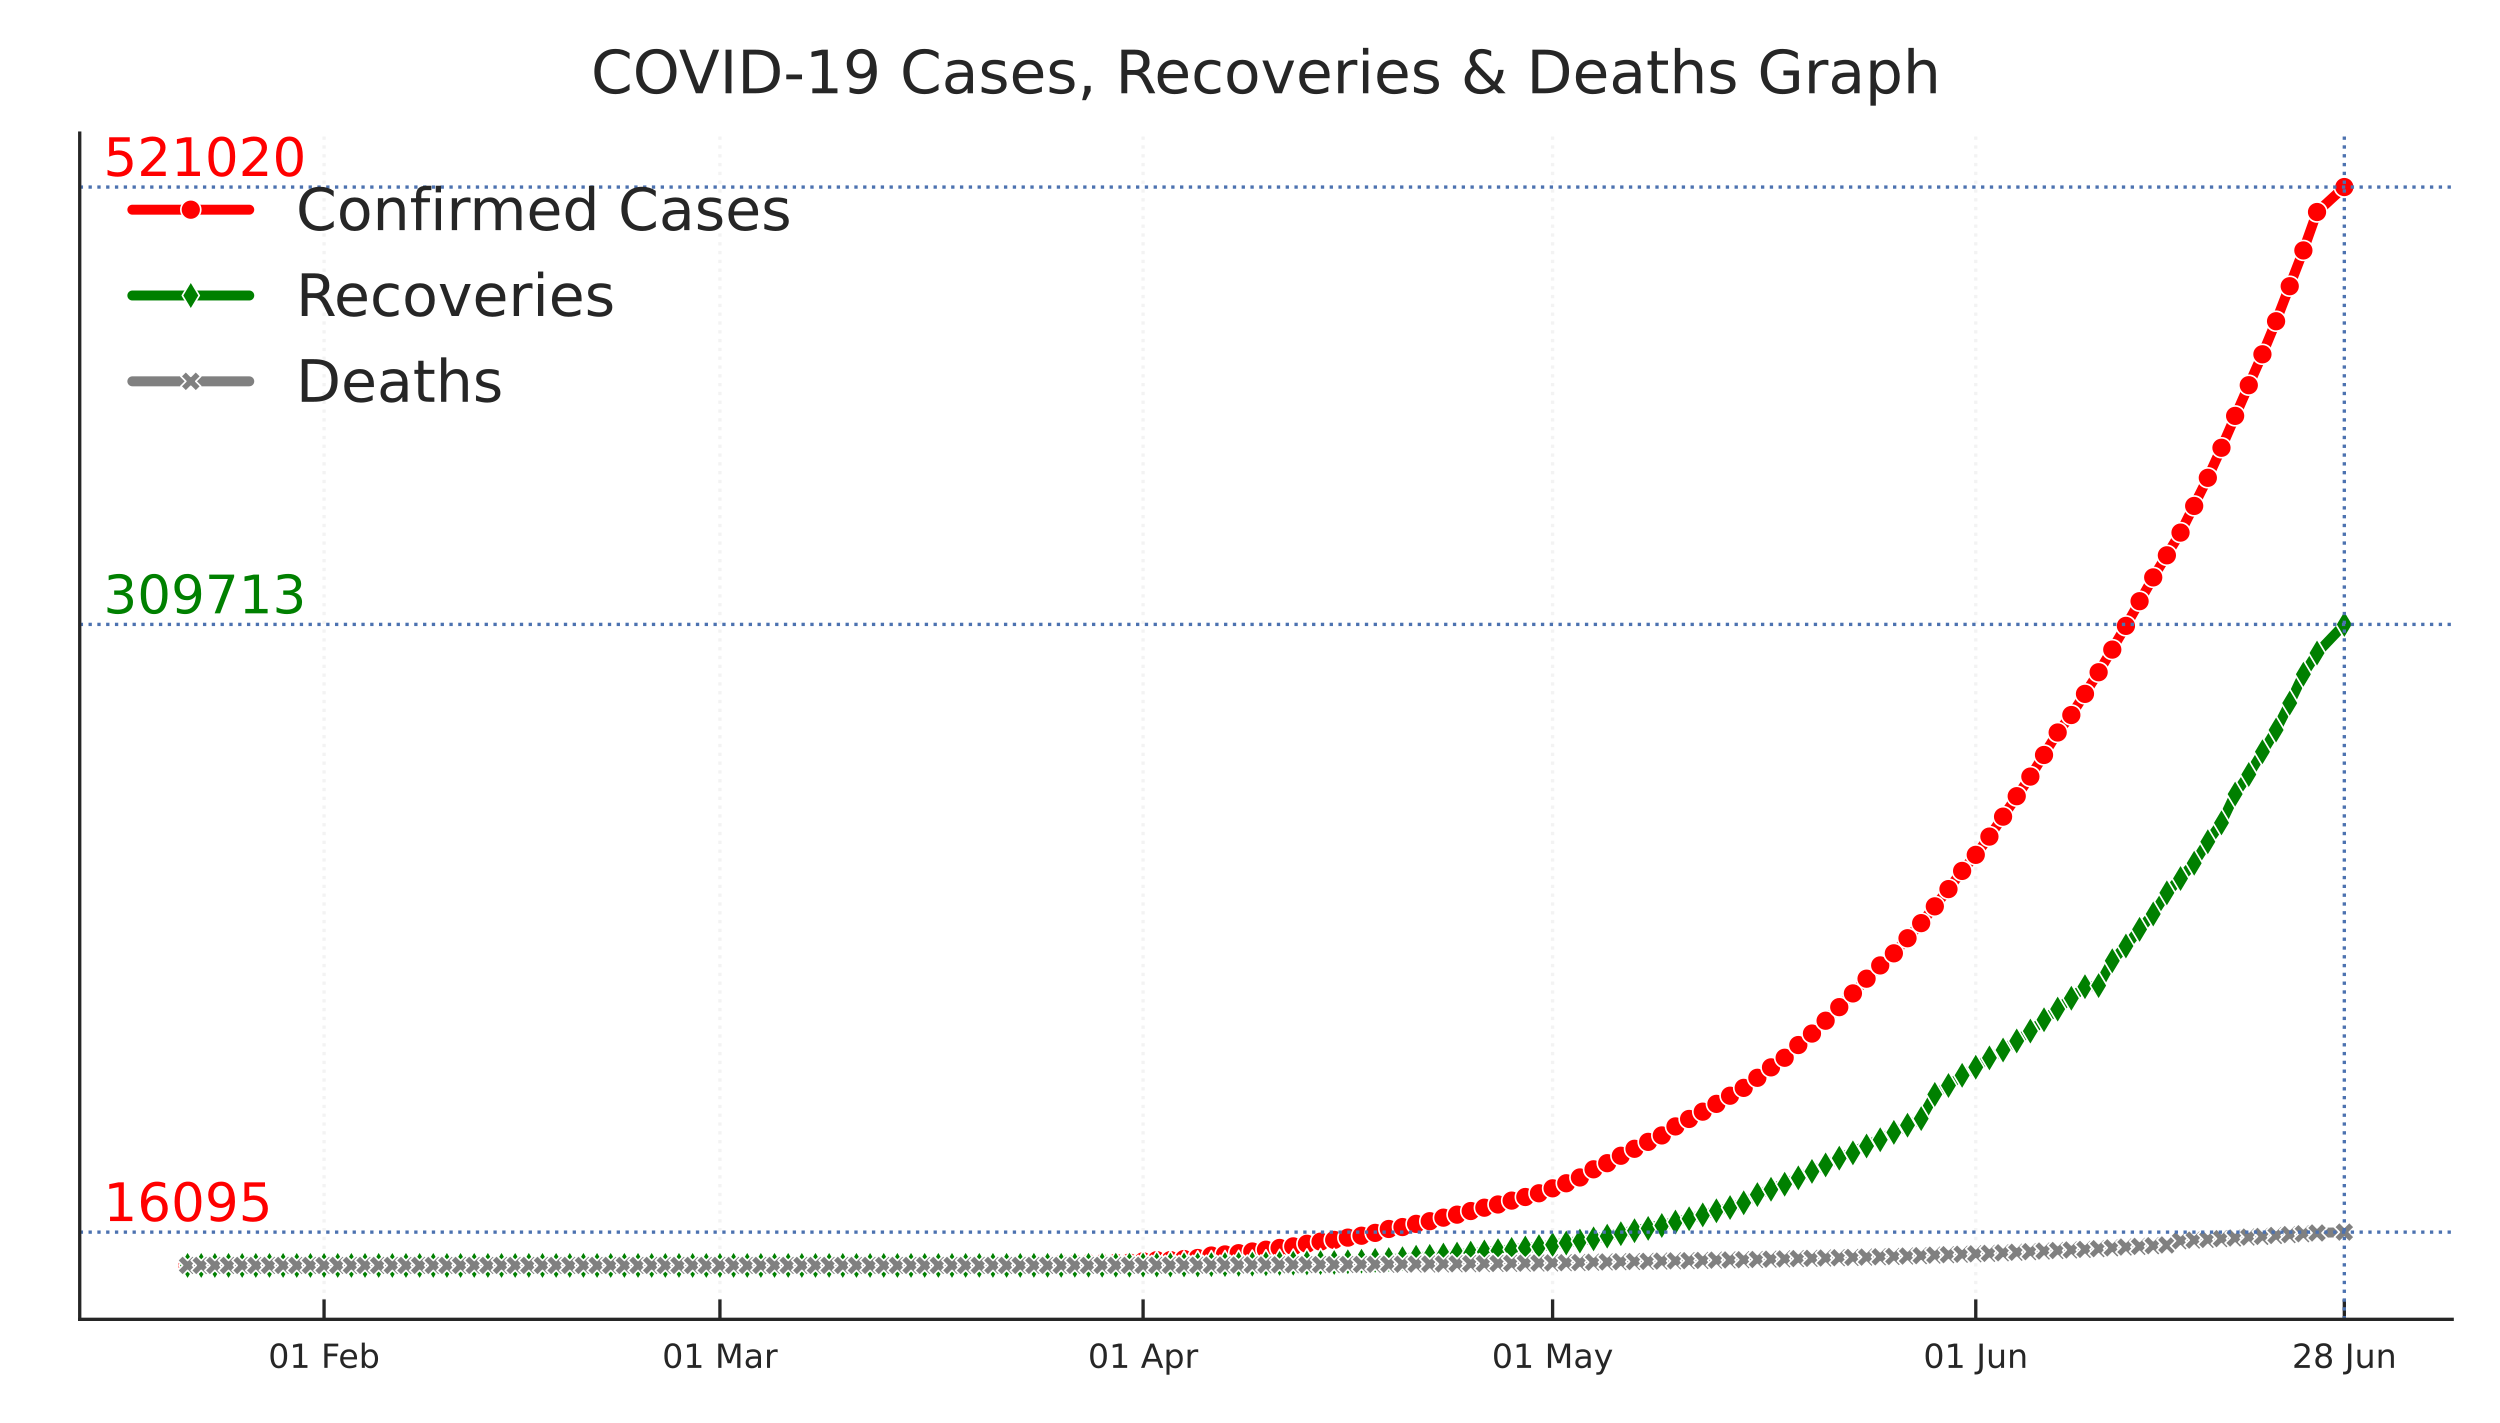 <?xml version="1.0" encoding="utf-8" standalone="no"?>
<!DOCTYPE svg PUBLIC "-//W3C//DTD SVG 1.1//EN"
  "http://www.w3.org/Graphics/SVG/1.1/DTD/svg11.dtd">
<!-- Created with matplotlib (https://matplotlib.org/) -->
<svg height="214.138pt" version="1.1" viewBox="0 0 376.32 214.138" width="376.32pt" xmlns="http://www.w3.org/2000/svg" xmlns:xlink="http://www.w3.org/1999/xlink">
 <defs>
  <style type="text/css">
*{stroke-linecap:butt;stroke-linejoin:round;}
  </style>
 </defs>
 <g id="figure_1">
  <g id="patch_1">
   <path d="M 0 214.138 
L 376.32 214.138 
L 376.32 0 
L 0 0 
z
" style="fill:#ffffff;"/>
  </g>
  <g id="axes_1">
   <g id="patch_2">
    <path d="M 12 198.599 
L 369.12 198.599 
L 369.12 20.039 
L 12 20.039 
z
" style="fill:#ffffff;"/>
   </g>
   <g id="matplotlib.axis_1">
    <g id="xtick_1">
     <g id="line2d_1">
      <path clip-path="url(#pf8328ee850)" d="M 48.78 198.599 
L 48.78 20.039 
" style="fill:none;stroke:#f3f3f3;stroke-dasharray:0.5,0.825;stroke-dashoffset:0;stroke-width:0.5;"/>
     </g>
     <g id="line2d_2">
      <defs>
       <path d="M 0 0 
L 0 -3 
" id="mc605ef1aac" style="stroke:#262626;stroke-width:0.5;"/>
      </defs>
      <g>
       <use style="fill:#262626;stroke:#262626;stroke-width:0.5;" x="48.78" xlink:href="#mc605ef1aac" y="198.599"/>
      </g>
     </g>
     <g id="text_1">
      <!-- 01 Feb -->
      <defs>
       <path d="M 31.781 66.406 
Q 24.172 66.406 20.328 58.906 
Q 16.5 51.422 16.5 36.375 
Q 16.5 21.391 20.328 13.891 
Q 24.172 6.391 31.781 6.391 
Q 39.453 6.391 43.281 13.891 
Q 47.125 21.391 47.125 36.375 
Q 47.125 51.422 43.281 58.906 
Q 39.453 66.406 31.781 66.406 
z
M 31.781 74.219 
Q 44.047 74.219 50.516 64.516 
Q 56.984 54.828 56.984 36.375 
Q 56.984 17.969 50.516 8.266 
Q 44.047 -1.422 31.781 -1.422 
Q 19.531 -1.422 13.062 8.266 
Q 6.594 17.969 6.594 36.375 
Q 6.594 54.828 13.062 64.516 
Q 19.531 74.219 31.781 74.219 
z
" id="DejaVuSans-48"/>
       <path d="M 12.406 8.297 
L 28.516 8.297 
L 28.516 63.922 
L 10.984 60.406 
L 10.984 69.391 
L 28.422 72.906 
L 38.281 72.906 
L 38.281 8.297 
L 54.391 8.297 
L 54.391 0 
L 12.406 0 
z
" id="DejaVuSans-49"/>
       <path id="DejaVuSans-32"/>
       <path d="M 9.812 72.906 
L 51.703 72.906 
L 51.703 64.594 
L 19.672 64.594 
L 19.672 43.109 
L 48.578 43.109 
L 48.578 34.812 
L 19.672 34.812 
L 19.672 0 
L 9.812 0 
z
" id="DejaVuSans-70"/>
       <path d="M 56.203 29.594 
L 56.203 25.203 
L 14.891 25.203 
Q 15.484 15.922 20.484 11.062 
Q 25.484 6.203 34.422 6.203 
Q 39.594 6.203 44.453 7.469 
Q 49.312 8.734 54.109 11.281 
L 54.109 2.781 
Q 49.266 0.734 44.188 -0.344 
Q 39.109 -1.422 33.891 -1.422 
Q 20.797 -1.422 13.156 6.188 
Q 5.516 13.812 5.516 26.812 
Q 5.516 40.234 12.766 48.109 
Q 20.016 56 32.328 56 
Q 43.359 56 49.781 48.891 
Q 56.203 41.797 56.203 29.594 
z
M 47.219 32.234 
Q 47.125 39.594 43.094 43.984 
Q 39.062 48.391 32.422 48.391 
Q 24.906 48.391 20.391 44.141 
Q 15.875 39.891 15.188 32.172 
z
" id="DejaVuSans-101"/>
       <path d="M 48.688 27.297 
Q 48.688 37.203 44.609 42.844 
Q 40.531 48.484 33.406 48.484 
Q 26.266 48.484 22.188 42.844 
Q 18.109 37.203 18.109 27.297 
Q 18.109 17.391 22.188 11.75 
Q 26.266 6.109 33.406 6.109 
Q 40.531 6.109 44.609 11.75 
Q 48.688 17.391 48.688 27.297 
z
M 18.109 46.391 
Q 20.953 51.266 25.266 53.625 
Q 29.594 56 35.594 56 
Q 45.562 56 51.781 48.094 
Q 58.016 40.188 58.016 27.297 
Q 58.016 14.406 51.781 6.484 
Q 45.562 -1.422 35.594 -1.422 
Q 29.594 -1.422 25.266 0.953 
Q 20.953 3.328 18.109 8.203 
L 18.109 0 
L 9.078 0 
L 9.078 75.984 
L 18.109 75.984 
z
" id="DejaVuSans-98"/>
      </defs>
      <g style="fill:#262626;" transform="translate(40.379 205.898)scale(0.05 -0.05)">
       <use xlink:href="#DejaVuSans-48"/>
       <use x="63.623" xlink:href="#DejaVuSans-49"/>
       <use x="127.246" xlink:href="#DejaVuSans-32"/>
       <use x="159.033" xlink:href="#DejaVuSans-70"/>
       <use x="211.053" xlink:href="#DejaVuSans-101"/>
       <use x="272.576" xlink:href="#DejaVuSans-98"/>
      </g>
     </g>
    </g>
    <g id="xtick_2">
     <g id="line2d_3">
      <path clip-path="url(#pf8328ee850)" d="M 108.369 198.599 
L 108.369 20.039 
" style="fill:none;stroke:#f3f3f3;stroke-dasharray:0.5,0.825;stroke-dashoffset:0;stroke-width:0.5;"/>
     </g>
     <g id="line2d_4">
      <g>
       <use style="fill:#262626;stroke:#262626;stroke-width:0.5;" x="108.369" xlink:href="#mc605ef1aac" y="198.599"/>
      </g>
     </g>
     <g id="text_2">
      <!-- 01 Mar -->
      <defs>
       <path d="M 9.812 72.906 
L 24.516 72.906 
L 43.109 23.297 
L 61.812 72.906 
L 76.516 72.906 
L 76.516 0 
L 66.891 0 
L 66.891 64.016 
L 48.094 14.016 
L 38.188 14.016 
L 19.391 64.016 
L 19.391 0 
L 9.812 0 
z
" id="DejaVuSans-77"/>
       <path d="M 34.281 27.484 
Q 23.391 27.484 19.188 25 
Q 14.984 22.516 14.984 16.5 
Q 14.984 11.719 18.141 8.906 
Q 21.297 6.109 26.703 6.109 
Q 34.188 6.109 38.703 11.406 
Q 43.219 16.703 43.219 25.484 
L 43.219 27.484 
z
M 52.203 31.203 
L 52.203 0 
L 43.219 0 
L 43.219 8.297 
Q 40.141 3.328 35.547 0.953 
Q 30.953 -1.422 24.312 -1.422 
Q 15.922 -1.422 10.953 3.297 
Q 6 8.016 6 15.922 
Q 6 25.141 12.172 29.828 
Q 18.359 34.516 30.609 34.516 
L 43.219 34.516 
L 43.219 35.406 
Q 43.219 41.609 39.141 45 
Q 35.062 48.391 27.688 48.391 
Q 23 48.391 18.547 47.266 
Q 14.109 46.141 10.016 43.891 
L 10.016 52.203 
Q 14.938 54.109 19.578 55.047 
Q 24.219 56 28.609 56 
Q 40.484 56 46.344 49.844 
Q 52.203 43.703 52.203 31.203 
z
" id="DejaVuSans-97"/>
       <path d="M 41.109 46.297 
Q 39.594 47.172 37.812 47.578 
Q 36.031 48 33.891 48 
Q 26.266 48 22.188 43.047 
Q 18.109 38.094 18.109 28.812 
L 18.109 0 
L 9.078 0 
L 9.078 54.688 
L 18.109 54.688 
L 18.109 46.188 
Q 20.953 51.172 25.484 53.578 
Q 30.031 56 36.531 56 
Q 37.453 56 38.578 55.875 
Q 39.703 55.766 41.062 55.516 
z
" id="DejaVuSans-114"/>
      </defs>
      <g style="fill:#262626;" transform="translate(99.676 205.898)scale(0.05 -0.05)">
       <use xlink:href="#DejaVuSans-48"/>
       <use x="63.623" xlink:href="#DejaVuSans-49"/>
       <use x="127.246" xlink:href="#DejaVuSans-32"/>
       <use x="159.033" xlink:href="#DejaVuSans-77"/>
       <use x="245.312" xlink:href="#DejaVuSans-97"/>
       <use x="306.592" xlink:href="#DejaVuSans-114"/>
      </g>
     </g>
    </g>
    <g id="xtick_3">
     <g id="line2d_5">
      <path clip-path="url(#pf8328ee850)" d="M 172.067 198.599 
L 172.067 20.039 
" style="fill:none;stroke:#f3f3f3;stroke-dasharray:0.5,0.825;stroke-dashoffset:0;stroke-width:0.5;"/>
     </g>
     <g id="line2d_6">
      <g>
       <use style="fill:#262626;stroke:#262626;stroke-width:0.5;" x="172.067" xlink:href="#mc605ef1aac" y="198.599"/>
      </g>
     </g>
     <g id="text_3">
      <!-- 01 Apr -->
      <defs>
       <path d="M 34.188 63.188 
L 20.797 26.906 
L 47.609 26.906 
z
M 28.609 72.906 
L 39.797 72.906 
L 67.578 0 
L 57.328 0 
L 50.688 18.703 
L 17.828 18.703 
L 11.188 0 
L 0.781 0 
z
" id="DejaVuSans-65"/>
       <path d="M 18.109 8.203 
L 18.109 -20.797 
L 9.078 -20.797 
L 9.078 54.688 
L 18.109 54.688 
L 18.109 46.391 
Q 20.953 51.266 25.266 53.625 
Q 29.594 56 35.594 56 
Q 45.562 56 51.781 48.094 
Q 58.016 40.188 58.016 27.297 
Q 58.016 14.406 51.781 6.484 
Q 45.562 -1.422 35.594 -1.422 
Q 29.594 -1.422 25.266 0.953 
Q 20.953 3.328 18.109 8.203 
z
M 48.688 27.297 
Q 48.688 37.203 44.609 42.844 
Q 40.531 48.484 33.406 48.484 
Q 26.266 48.484 22.188 42.844 
Q 18.109 37.203 18.109 27.297 
Q 18.109 17.391 22.188 11.75 
Q 26.266 6.109 33.406 6.109 
Q 40.531 6.109 44.609 11.75 
Q 48.688 17.391 48.688 27.297 
z
" id="DejaVuSans-112"/>
      </defs>
      <g style="fill:#262626;" transform="translate(163.766 205.898)scale(0.05 -0.05)">
       <use xlink:href="#DejaVuSans-48"/>
       <use x="63.623" xlink:href="#DejaVuSans-49"/>
       <use x="127.246" xlink:href="#DejaVuSans-32"/>
       <use x="159.033" xlink:href="#DejaVuSans-65"/>
       <use x="227.441" xlink:href="#DejaVuSans-112"/>
       <use x="290.918" xlink:href="#DejaVuSans-114"/>
      </g>
     </g>
    </g>
    <g id="xtick_4">
     <g id="line2d_7">
      <path clip-path="url(#pf8328ee850)" d="M 233.71 198.599 
L 233.71 20.039 
" style="fill:none;stroke:#f3f3f3;stroke-dasharray:0.5,0.825;stroke-dashoffset:0;stroke-width:0.5;"/>
     </g>
     <g id="line2d_8">
      <g>
       <use style="fill:#262626;stroke:#262626;stroke-width:0.5;" x="233.71" xlink:href="#mc605ef1aac" y="198.599"/>
      </g>
     </g>
     <g id="text_4">
      <!-- 01 May -->
      <defs>
       <path d="M 32.172 -5.078 
Q 28.375 -14.844 24.75 -17.812 
Q 21.141 -20.797 15.094 -20.797 
L 7.906 -20.797 
L 7.906 -13.281 
L 13.188 -13.281 
Q 16.891 -13.281 18.938 -11.516 
Q 21 -9.766 23.484 -3.219 
L 25.094 0.875 
L 2.984 54.688 
L 12.5 54.688 
L 29.594 11.922 
L 46.688 54.688 
L 56.203 54.688 
z
" id="DejaVuSans-121"/>
      </defs>
      <g style="fill:#262626;" transform="translate(224.566 205.898)scale(0.05 -0.05)">
       <use xlink:href="#DejaVuSans-48"/>
       <use x="63.623" xlink:href="#DejaVuSans-49"/>
       <use x="127.246" xlink:href="#DejaVuSans-32"/>
       <use x="159.033" xlink:href="#DejaVuSans-77"/>
       <use x="245.312" xlink:href="#DejaVuSans-97"/>
       <use x="306.592" xlink:href="#DejaVuSans-121"/>
      </g>
     </g>
    </g>
    <g id="xtick_5">
     <g id="line2d_9">
      <path clip-path="url(#pf8328ee850)" d="M 297.408 198.599 
L 297.408 20.039 
" style="fill:none;stroke:#f3f3f3;stroke-dasharray:0.5,0.825;stroke-dashoffset:0;stroke-width:0.5;"/>
     </g>
     <g id="line2d_10">
      <g>
       <use style="fill:#262626;stroke:#262626;stroke-width:0.5;" x="297.408" xlink:href="#mc605ef1aac" y="198.599"/>
      </g>
     </g>
     <g id="text_5">
      <!-- 01 Jun -->
      <defs>
       <path d="M 9.812 72.906 
L 19.672 72.906 
L 19.672 5.078 
Q 19.672 -8.109 14.672 -14.062 
Q 9.672 -20.016 -1.422 -20.016 
L -5.172 -20.016 
L -5.172 -11.719 
L -2.094 -11.719 
Q 4.438 -11.719 7.125 -8.047 
Q 9.812 -4.391 9.812 5.078 
z
" id="DejaVuSans-74"/>
       <path d="M 8.5 21.578 
L 8.5 54.688 
L 17.484 54.688 
L 17.484 21.922 
Q 17.484 14.156 20.5 10.266 
Q 23.531 6.391 29.594 6.391 
Q 36.859 6.391 41.078 11.031 
Q 45.312 15.672 45.312 23.688 
L 45.312 54.688 
L 54.297 54.688 
L 54.297 0 
L 45.312 0 
L 45.312 8.406 
Q 42.047 3.422 37.719 1 
Q 33.406 -1.422 27.688 -1.422 
Q 18.266 -1.422 13.375 4.438 
Q 8.5 10.297 8.5 21.578 
z
M 31.109 56 
z
" id="DejaVuSans-117"/>
       <path d="M 54.891 33.016 
L 54.891 0 
L 45.906 0 
L 45.906 32.719 
Q 45.906 40.484 42.875 44.328 
Q 39.844 48.188 33.797 48.188 
Q 26.516 48.188 22.312 43.547 
Q 18.109 38.922 18.109 30.906 
L 18.109 0 
L 9.078 0 
L 9.078 54.688 
L 18.109 54.688 
L 18.109 46.188 
Q 21.344 51.125 25.703 53.562 
Q 30.078 56 35.797 56 
Q 45.219 56 50.047 50.172 
Q 54.891 44.344 54.891 33.016 
z
" id="DejaVuSans-110"/>
      </defs>
      <g style="fill:#262626;" transform="translate(289.526 205.898)scale(0.05 -0.05)">
       <use xlink:href="#DejaVuSans-48"/>
       <use x="63.623" xlink:href="#DejaVuSans-49"/>
       <use x="127.246" xlink:href="#DejaVuSans-32"/>
       <use x="159.033" xlink:href="#DejaVuSans-74"/>
       <use x="188.525" xlink:href="#DejaVuSans-117"/>
       <use x="251.904" xlink:href="#DejaVuSans-110"/>
      </g>
     </g>
    </g>
    <g id="xtick_6">
     <g id="line2d_11">
      <path clip-path="url(#pf8328ee850)" d="M 352.887 198.599 
L 352.887 20.039 
" style="fill:none;stroke:#f3f3f3;stroke-dasharray:0.5,0.825;stroke-dashoffset:0;stroke-width:0.5;"/>
     </g>
     <g id="line2d_12">
      <g>
       <use style="fill:#262626;stroke:#262626;stroke-width:0.5;" x="352.887" xlink:href="#mc605ef1aac" y="198.599"/>
      </g>
     </g>
     <g id="text_6">
      <!-- 28 Jun -->
      <defs>
       <path d="M 19.188 8.297 
L 53.609 8.297 
L 53.609 0 
L 7.328 0 
L 7.328 8.297 
Q 12.938 14.109 22.625 23.891 
Q 32.328 33.688 34.812 36.531 
Q 39.547 41.844 41.422 45.531 
Q 43.312 49.219 43.312 52.781 
Q 43.312 58.594 39.234 62.25 
Q 35.156 65.922 28.609 65.922 
Q 23.969 65.922 18.812 64.312 
Q 13.672 62.703 7.812 59.422 
L 7.812 69.391 
Q 13.766 71.781 18.938 73 
Q 24.125 74.219 28.422 74.219 
Q 39.75 74.219 46.484 68.547 
Q 53.219 62.891 53.219 53.422 
Q 53.219 48.922 51.531 44.891 
Q 49.859 40.875 45.406 35.406 
Q 44.188 33.984 37.641 27.219 
Q 31.109 20.453 19.188 8.297 
z
" id="DejaVuSans-50"/>
       <path d="M 31.781 34.625 
Q 24.75 34.625 20.719 30.859 
Q 16.703 27.094 16.703 20.516 
Q 16.703 13.922 20.719 10.156 
Q 24.75 6.391 31.781 6.391 
Q 38.812 6.391 42.859 10.172 
Q 46.922 13.969 46.922 20.516 
Q 46.922 27.094 42.891 30.859 
Q 38.875 34.625 31.781 34.625 
z
M 21.922 38.812 
Q 15.578 40.375 12.031 44.719 
Q 8.5 49.078 8.5 55.328 
Q 8.5 64.062 14.719 69.141 
Q 20.953 74.219 31.781 74.219 
Q 42.672 74.219 48.875 69.141 
Q 55.078 64.062 55.078 55.328 
Q 55.078 49.078 51.531 44.719 
Q 48 40.375 41.703 38.812 
Q 48.828 37.156 52.797 32.312 
Q 56.781 27.484 56.781 20.516 
Q 56.781 9.906 50.312 4.234 
Q 43.844 -1.422 31.781 -1.422 
Q 19.734 -1.422 13.25 4.234 
Q 6.781 9.906 6.781 20.516 
Q 6.781 27.484 10.781 32.312 
Q 14.797 37.156 21.922 38.812 
z
M 18.312 54.391 
Q 18.312 48.734 21.844 45.562 
Q 25.391 42.391 31.781 42.391 
Q 38.141 42.391 41.719 45.562 
Q 45.312 48.734 45.312 54.391 
Q 45.312 60.062 41.719 63.234 
Q 38.141 66.406 31.781 66.406 
Q 25.391 66.406 21.844 63.234 
Q 18.312 60.062 18.312 54.391 
z
" id="DejaVuSans-56"/>
      </defs>
      <g style="fill:#262626;" transform="translate(345.005 205.898)scale(0.05 -0.05)">
       <use xlink:href="#DejaVuSans-50"/>
       <use x="63.623" xlink:href="#DejaVuSans-56"/>
       <use x="127.246" xlink:href="#DejaVuSans-32"/>
       <use x="159.033" xlink:href="#DejaVuSans-74"/>
       <use x="188.525" xlink:href="#DejaVuSans-117"/>
       <use x="251.904" xlink:href="#DejaVuSans-110"/>
      </g>
     </g>
    </g>
   </g>
   <g id="line2d_13">
    <path clip-path="url(#pf8328ee850)" d="M 28.233 190.482 
L 149.464 190.379 
L 167.957 190.092 
L 170.012 190.047 
L 174.122 189.69 
L 176.177 189.682 
L 180.286 189.364 
L 182.341 188.994 
L 188.505 188.387 
L 196.724 187.226 
L 206.998 185.584 
L 209.053 184.994 
L 211.108 184.706 
L 225.491 181.307 
L 233.71 178.875 
L 237.82 177.24 
L 239.875 176.014 
L 241.929 175.091 
L 246.039 172.926 
L 250.148 170.914 
L 252.203 169.558 
L 258.368 166.164 
L 262.477 163.756 
L 268.641 159.224 
L 270.696 157.309 
L 272.751 155.579 
L 276.861 151.602 
L 283.025 145.322 
L 285.08 143.502 
L 289.189 138.955 
L 293.299 133.833 
L 295.354 131.097 
L 297.408 128.679 
L 299.463 125.93 
L 305.627 116.898 
L 309.737 110.261 
L 311.792 107.631 
L 315.901 101.189 
L 320.011 94.213 
L 324.12 86.913 
L 328.23 80.171 
L 332.34 71.925 
L 334.394 67.402 
L 338.504 57.983 
L 340.559 53.33 
L 342.613 48.355 
L 346.723 37.695 
L 348.778 31.915 
L 352.887 28.155 
L 352.887 28.155 
" style="fill:none;stroke:#ff0000;stroke-linecap:round;stroke-width:1.5;"/>
    <defs>
     <path d="M 0 1.5 
C 0.398 1.5 0.779 1.342 1.061 1.061 
C 1.342 0.779 1.5 0.398 1.5 0 
C 1.5 -0.398 1.342 -0.779 1.061 -1.061 
C 0.779 -1.342 0.398 -1.5 0 -1.5 
C -0.398 -1.5 -0.779 -1.342 -1.061 -1.061 
C -1.342 -0.779 -1.5 -0.398 -1.5 0 
C -1.5 0.398 -1.342 0.779 -1.061 1.061 
C -0.779 1.342 -0.398 1.5 0 1.5 
z
" id="m8d7310e878" style="stroke:#ffffff;stroke-width:0.25;"/>
    </defs>
    <g clip-path="url(#pf8328ee850)">
     <use style="fill:#ff0000;stroke:#ffffff;stroke-width:0.25;" x="28.233" xlink:href="#m8d7310e878" y="190.482"/>
     <use style="fill:#ff0000;stroke:#ffffff;stroke-width:0.25;" x="30.288" xlink:href="#m8d7310e878" y="190.482"/>
     <use style="fill:#ff0000;stroke:#ffffff;stroke-width:0.25;" x="32.342" xlink:href="#m8d7310e878" y="190.482"/>
     <use style="fill:#ff0000;stroke:#ffffff;stroke-width:0.25;" x="34.397" xlink:href="#m8d7310e878" y="190.482"/>
     <use style="fill:#ff0000;stroke:#ffffff;stroke-width:0.25;" x="36.452" xlink:href="#m8d7310e878" y="190.482"/>
     <use style="fill:#ff0000;stroke:#ffffff;stroke-width:0.25;" x="38.507" xlink:href="#m8d7310e878" y="190.482"/>
     <use style="fill:#ff0000;stroke:#ffffff;stroke-width:0.25;" x="40.561" xlink:href="#m8d7310e878" y="190.482"/>
     <use style="fill:#ff0000;stroke:#ffffff;stroke-width:0.25;" x="42.616" xlink:href="#m8d7310e878" y="190.482"/>
     <use style="fill:#ff0000;stroke:#ffffff;stroke-width:0.25;" x="44.671" xlink:href="#m8d7310e878" y="190.482"/>
     <use style="fill:#ff0000;stroke:#ffffff;stroke-width:0.25;" x="46.726" xlink:href="#m8d7310e878" y="190.482"/>
     <use style="fill:#ff0000;stroke:#ffffff;stroke-width:0.25;" x="48.78" xlink:href="#m8d7310e878" y="190.482"/>
     <use style="fill:#ff0000;stroke:#ffffff;stroke-width:0.25;" x="50.835" xlink:href="#m8d7310e878" y="190.482"/>
     <use style="fill:#ff0000;stroke:#ffffff;stroke-width:0.25;" x="52.89" xlink:href="#m8d7310e878" y="190.481"/>
     <use style="fill:#ff0000;stroke:#ffffff;stroke-width:0.25;" x="54.945" xlink:href="#m8d7310e878" y="190.481"/>
     <use style="fill:#ff0000;stroke:#ffffff;stroke-width:0.25;" x="57" xlink:href="#m8d7310e878" y="190.481"/>
     <use style="fill:#ff0000;stroke:#ffffff;stroke-width:0.25;" x="59.054" xlink:href="#m8d7310e878" y="190.481"/>
     <use style="fill:#ff0000;stroke:#ffffff;stroke-width:0.25;" x="61.109" xlink:href="#m8d7310e878" y="190.481"/>
     <use style="fill:#ff0000;stroke:#ffffff;stroke-width:0.25;" x="63.164" xlink:href="#m8d7310e878" y="190.481"/>
     <use style="fill:#ff0000;stroke:#ffffff;stroke-width:0.25;" x="65.219" xlink:href="#m8d7310e878" y="190.481"/>
     <use style="fill:#ff0000;stroke:#ffffff;stroke-width:0.25;" x="67.273" xlink:href="#m8d7310e878" y="190.481"/>
     <use style="fill:#ff0000;stroke:#ffffff;stroke-width:0.25;" x="69.328" xlink:href="#m8d7310e878" y="190.481"/>
     <use style="fill:#ff0000;stroke:#ffffff;stroke-width:0.25;" x="71.383" xlink:href="#m8d7310e878" y="190.481"/>
     <use style="fill:#ff0000;stroke:#ffffff;stroke-width:0.25;" x="73.438" xlink:href="#m8d7310e878" y="190.481"/>
     <use style="fill:#ff0000;stroke:#ffffff;stroke-width:0.25;" x="75.493" xlink:href="#m8d7310e878" y="190.481"/>
     <use style="fill:#ff0000;stroke:#ffffff;stroke-width:0.25;" x="77.547" xlink:href="#m8d7310e878" y="190.481"/>
     <use style="fill:#ff0000;stroke:#ffffff;stroke-width:0.25;" x="79.602" xlink:href="#m8d7310e878" y="190.481"/>
     <use style="fill:#ff0000;stroke:#ffffff;stroke-width:0.25;" x="81.657" xlink:href="#m8d7310e878" y="190.481"/>
     <use style="fill:#ff0000;stroke:#ffffff;stroke-width:0.25;" x="83.712" xlink:href="#m8d7310e878" y="190.481"/>
     <use style="fill:#ff0000;stroke:#ffffff;stroke-width:0.25;" x="85.766" xlink:href="#m8d7310e878" y="190.481"/>
     <use style="fill:#ff0000;stroke:#ffffff;stroke-width:0.25;" x="87.821" xlink:href="#m8d7310e878" y="190.481"/>
     <use style="fill:#ff0000;stroke:#ffffff;stroke-width:0.25;" x="89.876" xlink:href="#m8d7310e878" y="190.481"/>
     <use style="fill:#ff0000;stroke:#ffffff;stroke-width:0.25;" x="91.931" xlink:href="#m8d7310e878" y="190.481"/>
     <use style="fill:#ff0000;stroke:#ffffff;stroke-width:0.25;" x="93.986" xlink:href="#m8d7310e878" y="190.481"/>
     <use style="fill:#ff0000;stroke:#ffffff;stroke-width:0.25;" x="96.04" xlink:href="#m8d7310e878" y="190.481"/>
     <use style="fill:#ff0000;stroke:#ffffff;stroke-width:0.25;" x="98.095" xlink:href="#m8d7310e878" y="190.481"/>
     <use style="fill:#ff0000;stroke:#ffffff;stroke-width:0.25;" x="100.15" xlink:href="#m8d7310e878" y="190.481"/>
     <use style="fill:#ff0000;stroke:#ffffff;stroke-width:0.25;" x="102.205" xlink:href="#m8d7310e878" y="190.481"/>
     <use style="fill:#ff0000;stroke:#ffffff;stroke-width:0.25;" x="104.259" xlink:href="#m8d7310e878" y="190.481"/>
     <use style="fill:#ff0000;stroke:#ffffff;stroke-width:0.25;" x="106.314" xlink:href="#m8d7310e878" y="190.481"/>
     <use style="fill:#ff0000;stroke:#ffffff;stroke-width:0.25;" x="108.369" xlink:href="#m8d7310e878" y="190.481"/>
     <use style="fill:#ff0000;stroke:#ffffff;stroke-width:0.25;" x="110.424" xlink:href="#m8d7310e878" y="190.481"/>
     <use style="fill:#ff0000;stroke:#ffffff;stroke-width:0.25;" x="112.479" xlink:href="#m8d7310e878" y="190.481"/>
     <use style="fill:#ff0000;stroke:#ffffff;stroke-width:0.25;" x="114.533" xlink:href="#m8d7310e878" y="190.474"/>
     <use style="fill:#ff0000;stroke:#ffffff;stroke-width:0.25;" x="116.588" xlink:href="#m8d7310e878" y="190.473"/>
     <use style="fill:#ff0000;stroke:#ffffff;stroke-width:0.25;" x="118.643" xlink:href="#m8d7310e878" y="190.473"/>
     <use style="fill:#ff0000;stroke:#ffffff;stroke-width:0.25;" x="120.698" xlink:href="#m8d7310e878" y="190.472"/>
     <use style="fill:#ff0000;stroke:#ffffff;stroke-width:0.25;" x="122.752" xlink:href="#m8d7310e878" y="190.47"/>
     <use style="fill:#ff0000;stroke:#ffffff;stroke-width:0.25;" x="124.807" xlink:href="#m8d7310e878" y="190.469"/>
     <use style="fill:#ff0000;stroke:#ffffff;stroke-width:0.25;" x="126.862" xlink:href="#m8d7310e878" y="190.465"/>
     <use style="fill:#ff0000;stroke:#ffffff;stroke-width:0.25;" x="128.917" xlink:href="#m8d7310e878" y="190.463"/>
     <use style="fill:#ff0000;stroke:#ffffff;stroke-width:0.25;" x="130.972" xlink:href="#m8d7310e878" y="190.459"/>
     <use style="fill:#ff0000;stroke:#ffffff;stroke-width:0.25;" x="133.026" xlink:href="#m8d7310e878" y="190.457"/>
     <use style="fill:#ff0000;stroke:#ffffff;stroke-width:0.25;" x="135.081" xlink:href="#m8d7310e878" y="190.45"/>
     <use style="fill:#ff0000;stroke:#ffffff;stroke-width:0.25;" x="137.136" xlink:href="#m8d7310e878" y="190.447"/>
     <use style="fill:#ff0000;stroke:#ffffff;stroke-width:0.25;" x="139.191" xlink:href="#m8d7310e878" y="190.445"/>
     <use style="fill:#ff0000;stroke:#ffffff;stroke-width:0.25;" x="141.245" xlink:href="#m8d7310e878" y="190.438"/>
     <use style="fill:#ff0000;stroke:#ffffff;stroke-width:0.25;" x="143.3" xlink:href="#m8d7310e878" y="190.434"/>
     <use style="fill:#ff0000;stroke:#ffffff;stroke-width:0.25;" x="145.355" xlink:href="#m8d7310e878" y="190.422"/>
     <use style="fill:#ff0000;stroke:#ffffff;stroke-width:0.25;" x="147.41" xlink:href="#m8d7310e878" y="190.406"/>
     <use style="fill:#ff0000;stroke:#ffffff;stroke-width:0.25;" x="149.464" xlink:href="#m8d7310e878" y="190.379"/>
     <use style="fill:#ff0000;stroke:#ffffff;stroke-width:0.25;" x="151.519" xlink:href="#m8d7310e878" y="190.359"/>
     <use style="fill:#ff0000;stroke:#ffffff;stroke-width:0.25;" x="153.574" xlink:href="#m8d7310e878" y="190.327"/>
     <use style="fill:#ff0000;stroke:#ffffff;stroke-width:0.25;" x="155.629" xlink:href="#m8d7310e878" y="190.315"/>
     <use style="fill:#ff0000;stroke:#ffffff;stroke-width:0.25;" x="157.684" xlink:href="#m8d7310e878" y="190.278"/>
     <use style="fill:#ff0000;stroke:#ffffff;stroke-width:0.25;" x="159.738" xlink:href="#m8d7310e878" y="190.256"/>
     <use style="fill:#ff0000;stroke:#ffffff;stroke-width:0.25;" x="161.793" xlink:href="#m8d7310e878" y="190.206"/>
     <use style="fill:#ff0000;stroke:#ffffff;stroke-width:0.25;" x="163.848" xlink:href="#m8d7310e878" y="190.175"/>
     <use style="fill:#ff0000;stroke:#ffffff;stroke-width:0.25;" x="165.903" xlink:href="#m8d7310e878" y="190.163"/>
     <use style="fill:#ff0000;stroke:#ffffff;stroke-width:0.25;" x="167.957" xlink:href="#m8d7310e878" y="190.092"/>
     <use style="fill:#ff0000;stroke:#ffffff;stroke-width:0.25;" x="170.012" xlink:href="#m8d7310e878" y="190.047"/>
     <use style="fill:#ff0000;stroke:#ffffff;stroke-width:0.25;" x="172.067" xlink:href="#m8d7310e878" y="189.86"/>
     <use style="fill:#ff0000;stroke:#ffffff;stroke-width:0.25;" x="174.122" xlink:href="#m8d7310e878" y="189.69"/>
     <use style="fill:#ff0000;stroke:#ffffff;stroke-width:0.25;" x="176.177" xlink:href="#m8d7310e878" y="189.682"/>
     <use style="fill:#ff0000;stroke:#ffffff;stroke-width:0.25;" x="178.231" xlink:href="#m8d7310e878" y="189.522"/>
     <use style="fill:#ff0000;stroke:#ffffff;stroke-width:0.25;" x="180.286" xlink:href="#m8d7310e878" y="189.364"/>
     <use style="fill:#ff0000;stroke:#ffffff;stroke-width:0.25;" x="182.341" xlink:href="#m8d7310e878" y="188.994"/>
     <use style="fill:#ff0000;stroke:#ffffff;stroke-width:0.25;" x="184.396" xlink:href="#m8d7310e878" y="188.828"/>
     <use style="fill:#ff0000;stroke:#ffffff;stroke-width:0.25;" x="186.45" xlink:href="#m8d7310e878" y="188.639"/>
     <use style="fill:#ff0000;stroke:#ffffff;stroke-width:0.25;" x="188.505" xlink:href="#m8d7310e878" y="188.387"/>
     <use style="fill:#ff0000;stroke:#ffffff;stroke-width:0.25;" x="190.56" xlink:href="#m8d7310e878" y="188.115"/>
     <use style="fill:#ff0000;stroke:#ffffff;stroke-width:0.25;" x="192.615" xlink:href="#m8d7310e878" y="187.851"/>
     <use style="fill:#ff0000;stroke:#ffffff;stroke-width:0.25;" x="194.67" xlink:href="#m8d7310e878" y="187.614"/>
     <use style="fill:#ff0000;stroke:#ffffff;stroke-width:0.25;" x="196.724" xlink:href="#m8d7310e878" y="187.226"/>
     <use style="fill:#ff0000;stroke:#ffffff;stroke-width:0.25;" x="198.779" xlink:href="#m8d7310e878" y="186.903"/>
     <use style="fill:#ff0000;stroke:#ffffff;stroke-width:0.25;" x="200.834" xlink:href="#m8d7310e878" y="186.643"/>
     <use style="fill:#ff0000;stroke:#ffffff;stroke-width:0.25;" x="202.889" xlink:href="#m8d7310e878" y="186.298"/>
     <use style="fill:#ff0000;stroke:#ffffff;stroke-width:0.25;" x="204.943" xlink:href="#m8d7310e878" y="186.011"/>
     <use style="fill:#ff0000;stroke:#ffffff;stroke-width:0.25;" x="206.998" xlink:href="#m8d7310e878" y="185.584"/>
     <use style="fill:#ff0000;stroke:#ffffff;stroke-width:0.25;" x="209.053" xlink:href="#m8d7310e878" y="184.994"/>
     <use style="fill:#ff0000;stroke:#ffffff;stroke-width:0.25;" x="211.108" xlink:href="#m8d7310e878" y="184.706"/>
     <use style="fill:#ff0000;stroke:#ffffff;stroke-width:0.25;" x="213.163" xlink:href="#m8d7310e878" y="184.226"/>
     <use style="fill:#ff0000;stroke:#ffffff;stroke-width:0.25;" x="215.217" xlink:href="#m8d7310e878" y="183.824"/>
     <use style="fill:#ff0000;stroke:#ffffff;stroke-width:0.25;" x="217.272" xlink:href="#m8d7310e878" y="183.292"/>
     <use style="fill:#ff0000;stroke:#ffffff;stroke-width:0.25;" x="219.327" xlink:href="#m8d7310e878" y="182.84"/>
     <use style="fill:#ff0000;stroke:#ffffff;stroke-width:0.25;" x="221.382" xlink:href="#m8d7310e878" y="182.294"/>
     <use style="fill:#ff0000;stroke:#ffffff;stroke-width:0.25;" x="223.436" xlink:href="#m8d7310e878" y="181.793"/>
     <use style="fill:#ff0000;stroke:#ffffff;stroke-width:0.25;" x="225.491" xlink:href="#m8d7310e878" y="181.307"/>
     <use style="fill:#ff0000;stroke:#ffffff;stroke-width:0.25;" x="227.546" xlink:href="#m8d7310e878" y="180.723"/>
     <use style="fill:#ff0000;stroke:#ffffff;stroke-width:0.25;" x="229.601" xlink:href="#m8d7310e878" y="180.182"/>
     <use style="fill:#ff0000;stroke:#ffffff;stroke-width:0.25;" x="231.656" xlink:href="#m8d7310e878" y="179.62"/>
     <use style="fill:#ff0000;stroke:#ffffff;stroke-width:0.25;" x="233.71" xlink:href="#m8d7310e878" y="178.875"/>
     <use style="fill:#ff0000;stroke:#ffffff;stroke-width:0.25;" x="235.765" xlink:href="#m8d7310e878" y="178.114"/>
     <use style="fill:#ff0000;stroke:#ffffff;stroke-width:0.25;" x="237.82" xlink:href="#m8d7310e878" y="177.24"/>
     <use style="fill:#ff0000;stroke:#ffffff;stroke-width:0.25;" x="239.875" xlink:href="#m8d7310e878" y="176.014"/>
     <use style="fill:#ff0000;stroke:#ffffff;stroke-width:0.25;" x="241.929" xlink:href="#m8d7310e878" y="175.091"/>
     <use style="fill:#ff0000;stroke:#ffffff;stroke-width:0.25;" x="243.984" xlink:href="#m8d7310e878" y="173.974"/>
     <use style="fill:#ff0000;stroke:#ffffff;stroke-width:0.25;" x="246.039" xlink:href="#m8d7310e878" y="172.926"/>
     <use style="fill:#ff0000;stroke:#ffffff;stroke-width:0.25;" x="248.094" xlink:href="#m8d7310e878" y="171.884"/>
     <use style="fill:#ff0000;stroke:#ffffff;stroke-width:0.25;" x="250.148" xlink:href="#m8d7310e878" y="170.914"/>
     <use style="fill:#ff0000;stroke:#ffffff;stroke-width:0.25;" x="252.203" xlink:href="#m8d7310e878" y="169.558"/>
     <use style="fill:#ff0000;stroke:#ffffff;stroke-width:0.25;" x="254.258" xlink:href="#m8d7310e878" y="168.434"/>
     <use style="fill:#ff0000;stroke:#ffffff;stroke-width:0.25;" x="256.313" xlink:href="#m8d7310e878" y="167.336"/>
     <use style="fill:#ff0000;stroke:#ffffff;stroke-width:0.25;" x="258.368" xlink:href="#m8d7310e878" y="166.164"/>
     <use style="fill:#ff0000;stroke:#ffffff;stroke-width:0.25;" x="260.422" xlink:href="#m8d7310e878" y="164.936"/>
     <use style="fill:#ff0000;stroke:#ffffff;stroke-width:0.25;" x="262.477" xlink:href="#m8d7310e878" y="163.756"/>
     <use style="fill:#ff0000;stroke:#ffffff;stroke-width:0.25;" x="264.532" xlink:href="#m8d7310e878" y="162.24"/>
     <use style="fill:#ff0000;stroke:#ffffff;stroke-width:0.25;" x="266.587" xlink:href="#m8d7310e878" y="160.667"/>
     <use style="fill:#ff0000;stroke:#ffffff;stroke-width:0.25;" x="268.641" xlink:href="#m8d7310e878" y="159.224"/>
     <use style="fill:#ff0000;stroke:#ffffff;stroke-width:0.25;" x="270.696" xlink:href="#m8d7310e878" y="157.309"/>
     <use style="fill:#ff0000;stroke:#ffffff;stroke-width:0.25;" x="272.751" xlink:href="#m8d7310e878" y="155.579"/>
     <use style="fill:#ff0000;stroke:#ffffff;stroke-width:0.25;" x="274.806" xlink:href="#m8d7310e878" y="153.648"/>
     <use style="fill:#ff0000;stroke:#ffffff;stroke-width:0.25;" x="276.861" xlink:href="#m8d7310e878" y="151.602"/>
     <use style="fill:#ff0000;stroke:#ffffff;stroke-width:0.25;" x="278.915" xlink:href="#m8d7310e878" y="149.537"/>
     <use style="fill:#ff0000;stroke:#ffffff;stroke-width:0.25;" x="280.97" xlink:href="#m8d7310e878" y="147.32"/>
     <use style="fill:#ff0000;stroke:#ffffff;stroke-width:0.25;" x="283.025" xlink:href="#m8d7310e878" y="145.322"/>
     <use style="fill:#ff0000;stroke:#ffffff;stroke-width:0.25;" x="285.08" xlink:href="#m8d7310e878" y="143.502"/>
     <use style="fill:#ff0000;stroke:#ffffff;stroke-width:0.25;" x="287.134" xlink:href="#m8d7310e878" y="141.229"/>
     <use style="fill:#ff0000;stroke:#ffffff;stroke-width:0.25;" x="289.189" xlink:href="#m8d7310e878" y="138.955"/>
     <use style="fill:#ff0000;stroke:#ffffff;stroke-width:0.25;" x="291.244" xlink:href="#m8d7310e878" y="136.43"/>
     <use style="fill:#ff0000;stroke:#ffffff;stroke-width:0.25;" x="293.299" xlink:href="#m8d7310e878" y="133.833"/>
     <use style="fill:#ff0000;stroke:#ffffff;stroke-width:0.25;" x="295.354" xlink:href="#m8d7310e878" y="131.097"/>
     <use style="fill:#ff0000;stroke:#ffffff;stroke-width:0.25;" x="297.408" xlink:href="#m8d7310e878" y="128.679"/>
     <use style="fill:#ff0000;stroke:#ffffff;stroke-width:0.25;" x="299.463" xlink:href="#m8d7310e878" y="125.93"/>
     <use style="fill:#ff0000;stroke:#ffffff;stroke-width:0.25;" x="301.518" xlink:href="#m8d7310e878" y="122.929"/>
     <use style="fill:#ff0000;stroke:#ffffff;stroke-width:0.25;" x="303.573" xlink:href="#m8d7310e878" y="119.848"/>
     <use style="fill:#ff0000;stroke:#ffffff;stroke-width:0.25;" x="305.627" xlink:href="#m8d7310e878" y="116.898"/>
     <use style="fill:#ff0000;stroke:#ffffff;stroke-width:0.25;" x="307.682" xlink:href="#m8d7310e878" y="113.645"/>
     <use style="fill:#ff0000;stroke:#ffffff;stroke-width:0.25;" x="309.737" xlink:href="#m8d7310e878" y="110.261"/>
     <use style="fill:#ff0000;stroke:#ffffff;stroke-width:0.25;" x="311.792" xlink:href="#m8d7310e878" y="107.631"/>
     <use style="fill:#ff0000;stroke:#ffffff;stroke-width:0.25;" x="313.847" xlink:href="#m8d7310e878" y="104.447"/>
     <use style="fill:#ff0000;stroke:#ffffff;stroke-width:0.25;" x="315.901" xlink:href="#m8d7310e878" y="101.189"/>
     <use style="fill:#ff0000;stroke:#ffffff;stroke-width:0.25;" x="317.956" xlink:href="#m8d7310e878" y="97.783"/>
     <use style="fill:#ff0000;stroke:#ffffff;stroke-width:0.25;" x="320.011" xlink:href="#m8d7310e878" y="94.213"/>
     <use style="fill:#ff0000;stroke:#ffffff;stroke-width:0.25;" x="322.066" xlink:href="#m8d7310e878" y="90.497"/>
     <use style="fill:#ff0000;stroke:#ffffff;stroke-width:0.25;" x="324.12" xlink:href="#m8d7310e878" y="86.913"/>
     <use style="fill:#ff0000;stroke:#ffffff;stroke-width:0.25;" x="326.175" xlink:href="#m8d7310e878" y="83.59"/>
     <use style="fill:#ff0000;stroke:#ffffff;stroke-width:0.25;" x="328.23" xlink:href="#m8d7310e878" y="80.171"/>
     <use style="fill:#ff0000;stroke:#ffffff;stroke-width:0.25;" x="330.285" xlink:href="#m8d7310e878" y="76.158"/>
     <use style="fill:#ff0000;stroke:#ffffff;stroke-width:0.25;" x="332.34" xlink:href="#m8d7310e878" y="71.925"/>
     <use style="fill:#ff0000;stroke:#ffffff;stroke-width:0.25;" x="334.394" xlink:href="#m8d7310e878" y="67.402"/>
     <use style="fill:#ff0000;stroke:#ffffff;stroke-width:0.25;" x="336.449" xlink:href="#m8d7310e878" y="62.603"/>
     <use style="fill:#ff0000;stroke:#ffffff;stroke-width:0.25;" x="338.504" xlink:href="#m8d7310e878" y="57.983"/>
     <use style="fill:#ff0000;stroke:#ffffff;stroke-width:0.25;" x="340.559" xlink:href="#m8d7310e878" y="53.33"/>
     <use style="fill:#ff0000;stroke:#ffffff;stroke-width:0.25;" x="342.613" xlink:href="#m8d7310e878" y="48.355"/>
     <use style="fill:#ff0000;stroke:#ffffff;stroke-width:0.25;" x="344.668" xlink:href="#m8d7310e878" y="43.083"/>
     <use style="fill:#ff0000;stroke:#ffffff;stroke-width:0.25;" x="346.723" xlink:href="#m8d7310e878" y="37.695"/>
     <use style="fill:#ff0000;stroke:#ffffff;stroke-width:0.25;" x="348.778" xlink:href="#m8d7310e878" y="31.915"/>
     <use style="fill:#ff0000;stroke:#ffffff;stroke-width:0.25;" x="352.887" xlink:href="#m8d7310e878" y="28.155"/>
    </g>
   </g>
   <g id="line2d_14">
    <path clip-path="url(#pf8328ee850)" d="M 28.233 190.482 
L 180.286 190.411 
L 206.998 189.715 
L 215.217 189.121 
L 221.382 188.632 
L 231.656 187.657 
L 239.875 186.48 
L 252.203 183.949 
L 256.313 182.874 
L 258.368 182.257 
L 260.422 181.768 
L 262.477 181.055 
L 264.532 179.82 
L 270.696 177.301 
L 285.08 170.456 
L 289.189 168.387 
L 291.244 164.739 
L 293.299 163.397 
L 295.354 161.865 
L 297.408 160.649 
L 299.463 159.238 
L 301.518 158.058 
L 305.627 155.204 
L 309.737 151.897 
L 313.847 148.525 
L 315.901 148.358 
L 317.956 144.623 
L 320.011 142.4 
L 322.066 139.892 
L 324.12 137.581 
L 326.175 134.398 
L 330.285 129.939 
L 332.34 126.703 
L 334.394 123.862 
L 336.449 119.532 
L 338.504 116.582 
L 342.613 109.887 
L 344.668 105.833 
L 346.723 101.49 
L 348.778 98.299 
L 352.887 93.989 
L 352.887 93.989 
" style="fill:none;stroke:#008000;stroke-linecap:round;stroke-width:1.5;"/>
    <defs>
     <path d="M -0 2.121 
L 1.273 0 
L 0 -2.121 
L -1.273 -0 
z
" id="m9c906774ac" style="stroke:#ffffff;stroke-linejoin:miter;stroke-width:0.25;"/>
    </defs>
    <g clip-path="url(#pf8328ee850)">
     <use style="fill:#008000;stroke:#ffffff;stroke-linejoin:miter;stroke-width:0.25;" x="28.233" xlink:href="#m9c906774ac" y="190.482"/>
     <use style="fill:#008000;stroke:#ffffff;stroke-linejoin:miter;stroke-width:0.25;" x="30.288" xlink:href="#m9c906774ac" y="190.482"/>
     <use style="fill:#008000;stroke:#ffffff;stroke-linejoin:miter;stroke-width:0.25;" x="32.342" xlink:href="#m9c906774ac" y="190.482"/>
     <use style="fill:#008000;stroke:#ffffff;stroke-linejoin:miter;stroke-width:0.25;" x="34.397" xlink:href="#m9c906774ac" y="190.482"/>
     <use style="fill:#008000;stroke:#ffffff;stroke-linejoin:miter;stroke-width:0.25;" x="36.452" xlink:href="#m9c906774ac" y="190.482"/>
     <use style="fill:#008000;stroke:#ffffff;stroke-linejoin:miter;stroke-width:0.25;" x="38.507" xlink:href="#m9c906774ac" y="190.482"/>
     <use style="fill:#008000;stroke:#ffffff;stroke-linejoin:miter;stroke-width:0.25;" x="40.561" xlink:href="#m9c906774ac" y="190.482"/>
     <use style="fill:#008000;stroke:#ffffff;stroke-linejoin:miter;stroke-width:0.25;" x="42.616" xlink:href="#m9c906774ac" y="190.482"/>
     <use style="fill:#008000;stroke:#ffffff;stroke-linejoin:miter;stroke-width:0.25;" x="44.671" xlink:href="#m9c906774ac" y="190.482"/>
     <use style="fill:#008000;stroke:#ffffff;stroke-linejoin:miter;stroke-width:0.25;" x="46.726" xlink:href="#m9c906774ac" y="190.482"/>
     <use style="fill:#008000;stroke:#ffffff;stroke-linejoin:miter;stroke-width:0.25;" x="48.78" xlink:href="#m9c906774ac" y="190.482"/>
     <use style="fill:#008000;stroke:#ffffff;stroke-linejoin:miter;stroke-width:0.25;" x="50.835" xlink:href="#m9c906774ac" y="190.482"/>
     <use style="fill:#008000;stroke:#ffffff;stroke-linejoin:miter;stroke-width:0.25;" x="52.89" xlink:href="#m9c906774ac" y="190.482"/>
     <use style="fill:#008000;stroke:#ffffff;stroke-linejoin:miter;stroke-width:0.25;" x="54.945" xlink:href="#m9c906774ac" y="190.482"/>
     <use style="fill:#008000;stroke:#ffffff;stroke-linejoin:miter;stroke-width:0.25;" x="57" xlink:href="#m9c906774ac" y="190.482"/>
     <use style="fill:#008000;stroke:#ffffff;stroke-linejoin:miter;stroke-width:0.25;" x="59.054" xlink:href="#m9c906774ac" y="190.482"/>
     <use style="fill:#008000;stroke:#ffffff;stroke-linejoin:miter;stroke-width:0.25;" x="61.109" xlink:href="#m9c906774ac" y="190.482"/>
     <use style="fill:#008000;stroke:#ffffff;stroke-linejoin:miter;stroke-width:0.25;" x="63.164" xlink:href="#m9c906774ac" y="190.482"/>
     <use style="fill:#008000;stroke:#ffffff;stroke-linejoin:miter;stroke-width:0.25;" x="65.219" xlink:href="#m9c906774ac" y="190.482"/>
     <use style="fill:#008000;stroke:#ffffff;stroke-linejoin:miter;stroke-width:0.25;" x="67.273" xlink:href="#m9c906774ac" y="190.482"/>
     <use style="fill:#008000;stroke:#ffffff;stroke-linejoin:miter;stroke-width:0.25;" x="69.328" xlink:href="#m9c906774ac" y="190.482"/>
     <use style="fill:#008000;stroke:#ffffff;stroke-linejoin:miter;stroke-width:0.25;" x="71.383" xlink:href="#m9c906774ac" y="190.482"/>
     <use style="fill:#008000;stroke:#ffffff;stroke-linejoin:miter;stroke-width:0.25;" x="73.438" xlink:href="#m9c906774ac" y="190.482"/>
     <use style="fill:#008000;stroke:#ffffff;stroke-linejoin:miter;stroke-width:0.25;" x="75.493" xlink:href="#m9c906774ac" y="190.482"/>
     <use style="fill:#008000;stroke:#ffffff;stroke-linejoin:miter;stroke-width:0.25;" x="77.547" xlink:href="#m9c906774ac" y="190.482"/>
     <use style="fill:#008000;stroke:#ffffff;stroke-linejoin:miter;stroke-width:0.25;" x="79.602" xlink:href="#m9c906774ac" y="190.481"/>
     <use style="fill:#008000;stroke:#ffffff;stroke-linejoin:miter;stroke-width:0.25;" x="81.657" xlink:href="#m9c906774ac" y="190.481"/>
     <use style="fill:#008000;stroke:#ffffff;stroke-linejoin:miter;stroke-width:0.25;" x="83.712" xlink:href="#m9c906774ac" y="190.481"/>
     <use style="fill:#008000;stroke:#ffffff;stroke-linejoin:miter;stroke-width:0.25;" x="85.766" xlink:href="#m9c906774ac" y="190.481"/>
     <use style="fill:#008000;stroke:#ffffff;stroke-linejoin:miter;stroke-width:0.25;" x="87.821" xlink:href="#m9c906774ac" y="190.481"/>
     <use style="fill:#008000;stroke:#ffffff;stroke-linejoin:miter;stroke-width:0.25;" x="89.876" xlink:href="#m9c906774ac" y="190.481"/>
     <use style="fill:#008000;stroke:#ffffff;stroke-linejoin:miter;stroke-width:0.25;" x="91.931" xlink:href="#m9c906774ac" y="190.481"/>
     <use style="fill:#008000;stroke:#ffffff;stroke-linejoin:miter;stroke-width:0.25;" x="93.986" xlink:href="#m9c906774ac" y="190.481"/>
     <use style="fill:#008000;stroke:#ffffff;stroke-linejoin:miter;stroke-width:0.25;" x="96.04" xlink:href="#m9c906774ac" y="190.481"/>
     <use style="fill:#008000;stroke:#ffffff;stroke-linejoin:miter;stroke-width:0.25;" x="98.095" xlink:href="#m9c906774ac" y="190.481"/>
     <use style="fill:#008000;stroke:#ffffff;stroke-linejoin:miter;stroke-width:0.25;" x="100.15" xlink:href="#m9c906774ac" y="190.481"/>
     <use style="fill:#008000;stroke:#ffffff;stroke-linejoin:miter;stroke-width:0.25;" x="102.205" xlink:href="#m9c906774ac" y="190.481"/>
     <use style="fill:#008000;stroke:#ffffff;stroke-linejoin:miter;stroke-width:0.25;" x="104.259" xlink:href="#m9c906774ac" y="190.481"/>
     <use style="fill:#008000;stroke:#ffffff;stroke-linejoin:miter;stroke-width:0.25;" x="106.314" xlink:href="#m9c906774ac" y="190.481"/>
     <use style="fill:#008000;stroke:#ffffff;stroke-linejoin:miter;stroke-width:0.25;" x="108.369" xlink:href="#m9c906774ac" y="190.481"/>
     <use style="fill:#008000;stroke:#ffffff;stroke-linejoin:miter;stroke-width:0.25;" x="110.424" xlink:href="#m9c906774ac" y="190.481"/>
     <use style="fill:#008000;stroke:#ffffff;stroke-linejoin:miter;stroke-width:0.25;" x="112.479" xlink:href="#m9c906774ac" y="190.481"/>
     <use style="fill:#008000;stroke:#ffffff;stroke-linejoin:miter;stroke-width:0.25;" x="114.533" xlink:href="#m9c906774ac" y="190.481"/>
     <use style="fill:#008000;stroke:#ffffff;stroke-linejoin:miter;stroke-width:0.25;" x="116.588" xlink:href="#m9c906774ac" y="190.481"/>
     <use style="fill:#008000;stroke:#ffffff;stroke-linejoin:miter;stroke-width:0.25;" x="118.643" xlink:href="#m9c906774ac" y="190.481"/>
     <use style="fill:#008000;stroke:#ffffff;stroke-linejoin:miter;stroke-width:0.25;" x="120.698" xlink:href="#m9c906774ac" y="190.481"/>
     <use style="fill:#008000;stroke:#ffffff;stroke-linejoin:miter;stroke-width:0.25;" x="122.752" xlink:href="#m9c906774ac" y="190.481"/>
     <use style="fill:#008000;stroke:#ffffff;stroke-linejoin:miter;stroke-width:0.25;" x="124.807" xlink:href="#m9c906774ac" y="190.481"/>
     <use style="fill:#008000;stroke:#ffffff;stroke-linejoin:miter;stroke-width:0.25;" x="126.862" xlink:href="#m9c906774ac" y="190.481"/>
     <use style="fill:#008000;stroke:#ffffff;stroke-linejoin:miter;stroke-width:0.25;" x="128.917" xlink:href="#m9c906774ac" y="190.481"/>
     <use style="fill:#008000;stroke:#ffffff;stroke-linejoin:miter;stroke-width:0.25;" x="130.972" xlink:href="#m9c906774ac" y="190.481"/>
     <use style="fill:#008000;stroke:#ffffff;stroke-linejoin:miter;stroke-width:0.25;" x="133.026" xlink:href="#m9c906774ac" y="190.481"/>
     <use style="fill:#008000;stroke:#ffffff;stroke-linejoin:miter;stroke-width:0.25;" x="135.081" xlink:href="#m9c906774ac" y="190.481"/>
     <use style="fill:#008000;stroke:#ffffff;stroke-linejoin:miter;stroke-width:0.25;" x="137.136" xlink:href="#m9c906774ac" y="190.478"/>
     <use style="fill:#008000;stroke:#ffffff;stroke-linejoin:miter;stroke-width:0.25;" x="139.191" xlink:href="#m9c906774ac" y="190.478"/>
     <use style="fill:#008000;stroke:#ffffff;stroke-linejoin:miter;stroke-width:0.25;" x="141.245" xlink:href="#m9c906774ac" y="190.478"/>
     <use style="fill:#008000;stroke:#ffffff;stroke-linejoin:miter;stroke-width:0.25;" x="143.3" xlink:href="#m9c906774ac" y="190.478"/>
     <use style="fill:#008000;stroke:#ffffff;stroke-linejoin:miter;stroke-width:0.25;" x="145.355" xlink:href="#m9c906774ac" y="190.478"/>
     <use style="fill:#008000;stroke:#ffffff;stroke-linejoin:miter;stroke-width:0.25;" x="147.41" xlink:href="#m9c906774ac" y="190.476"/>
     <use style="fill:#008000;stroke:#ffffff;stroke-linejoin:miter;stroke-width:0.25;" x="149.464" xlink:href="#m9c906774ac" y="190.475"/>
     <use style="fill:#008000;stroke:#ffffff;stroke-linejoin:miter;stroke-width:0.25;" x="151.519" xlink:href="#m9c906774ac" y="190.474"/>
     <use style="fill:#008000;stroke:#ffffff;stroke-linejoin:miter;stroke-width:0.25;" x="153.574" xlink:href="#m9c906774ac" y="190.474"/>
     <use style="fill:#008000;stroke:#ffffff;stroke-linejoin:miter;stroke-width:0.25;" x="155.629" xlink:href="#m9c906774ac" y="190.47"/>
     <use style="fill:#008000;stroke:#ffffff;stroke-linejoin:miter;stroke-width:0.25;" x="157.684" xlink:href="#m9c906774ac" y="190.469"/>
     <use style="fill:#008000;stroke:#ffffff;stroke-linejoin:miter;stroke-width:0.25;" x="159.738" xlink:href="#m9c906774ac" y="190.468"/>
     <use style="fill:#008000;stroke:#ffffff;stroke-linejoin:miter;stroke-width:0.25;" x="161.793" xlink:href="#m9c906774ac" y="190.459"/>
     <use style="fill:#008000;stroke:#ffffff;stroke-linejoin:miter;stroke-width:0.25;" x="163.848" xlink:href="#m9c906774ac" y="190.456"/>
     <use style="fill:#008000;stroke:#ffffff;stroke-linejoin:miter;stroke-width:0.25;" x="165.903" xlink:href="#m9c906774ac" y="190.453"/>
     <use style="fill:#008000;stroke:#ffffff;stroke-linejoin:miter;stroke-width:0.25;" x="167.957" xlink:href="#m9c906774ac" y="190.45"/>
     <use style="fill:#008000;stroke:#ffffff;stroke-linejoin:miter;stroke-width:0.25;" x="170.012" xlink:href="#m9c906774ac" y="190.444"/>
     <use style="fill:#008000;stroke:#ffffff;stroke-linejoin:miter;stroke-width:0.25;" x="172.067" xlink:href="#m9c906774ac" y="190.436"/>
     <use style="fill:#008000;stroke:#ffffff;stroke-linejoin:miter;stroke-width:0.25;" x="174.122" xlink:href="#m9c906774ac" y="190.423"/>
     <use style="fill:#008000;stroke:#ffffff;stroke-linejoin:miter;stroke-width:0.25;" x="176.177" xlink:href="#m9c906774ac" y="190.422"/>
     <use style="fill:#008000;stroke:#ffffff;stroke-linejoin:miter;stroke-width:0.25;" x="178.231" xlink:href="#m9c906774ac" y="190.411"/>
     <use style="fill:#008000;stroke:#ffffff;stroke-linejoin:miter;stroke-width:0.25;" x="180.286" xlink:href="#m9c906774ac" y="190.411"/>
     <use style="fill:#008000;stroke:#ffffff;stroke-linejoin:miter;stroke-width:0.25;" x="182.341" xlink:href="#m9c906774ac" y="190.365"/>
     <use style="fill:#008000;stroke:#ffffff;stroke-linejoin:miter;stroke-width:0.25;" x="184.396" xlink:href="#m9c906774ac" y="190.351"/>
     <use style="fill:#008000;stroke:#ffffff;stroke-linejoin:miter;stroke-width:0.25;" x="186.45" xlink:href="#m9c906774ac" y="190.325"/>
     <use style="fill:#008000;stroke:#ffffff;stroke-linejoin:miter;stroke-width:0.25;" x="188.505" xlink:href="#m9c906774ac" y="190.289"/>
     <use style="fill:#008000;stroke:#ffffff;stroke-linejoin:miter;stroke-width:0.25;" x="190.56" xlink:href="#m9c906774ac" y="190.241"/>
     <use style="fill:#008000;stroke:#ffffff;stroke-linejoin:miter;stroke-width:0.25;" x="192.615" xlink:href="#m9c906774ac" y="190.18"/>
     <use style="fill:#008000;stroke:#ffffff;stroke-linejoin:miter;stroke-width:0.25;" x="194.67" xlink:href="#m9c906774ac" y="190.146"/>
     <use style="fill:#008000;stroke:#ffffff;stroke-linejoin:miter;stroke-width:0.25;" x="196.724" xlink:href="#m9c906774ac" y="190.114"/>
     <use style="fill:#008000;stroke:#ffffff;stroke-linejoin:miter;stroke-width:0.25;" x="198.779" xlink:href="#m9c906774ac" y="190.059"/>
     <use style="fill:#008000;stroke:#ffffff;stroke-linejoin:miter;stroke-width:0.25;" x="200.834" xlink:href="#m9c906774ac" y="190.036"/>
     <use style="fill:#008000;stroke:#ffffff;stroke-linejoin:miter;stroke-width:0.25;" x="202.889" xlink:href="#m9c906774ac" y="189.931"/>
     <use style="fill:#008000;stroke:#ffffff;stroke-linejoin:miter;stroke-width:0.25;" x="204.943" xlink:href="#m9c906774ac" y="189.846"/>
     <use style="fill:#008000;stroke:#ffffff;stroke-linejoin:miter;stroke-width:0.25;" x="206.998" xlink:href="#m9c906774ac" y="189.715"/>
     <use style="fill:#008000;stroke:#ffffff;stroke-linejoin:miter;stroke-width:0.25;" x="209.053" xlink:href="#m9c906774ac" y="189.593"/>
     <use style="fill:#008000;stroke:#ffffff;stroke-linejoin:miter;stroke-width:0.25;" x="211.108" xlink:href="#m9c906774ac" y="189.463"/>
     <use style="fill:#008000;stroke:#ffffff;stroke-linejoin:miter;stroke-width:0.25;" x="213.163" xlink:href="#m9c906774ac" y="189.244"/>
     <use style="fill:#008000;stroke:#ffffff;stroke-linejoin:miter;stroke-width:0.25;" x="215.217" xlink:href="#m9c906774ac" y="189.121"/>
     <use style="fill:#008000;stroke:#ffffff;stroke-linejoin:miter;stroke-width:0.25;" x="217.272" xlink:href="#m9c906774ac" y="188.921"/>
     <use style="fill:#008000;stroke:#ffffff;stroke-linejoin:miter;stroke-width:0.25;" x="219.327" xlink:href="#m9c906774ac" y="188.769"/>
     <use style="fill:#008000;stroke:#ffffff;stroke-linejoin:miter;stroke-width:0.25;" x="221.382" xlink:href="#m9c906774ac" y="188.632"/>
     <use style="fill:#008000;stroke:#ffffff;stroke-linejoin:miter;stroke-width:0.25;" x="223.436" xlink:href="#m9c906774ac" y="188.45"/>
     <use style="fill:#008000;stroke:#ffffff;stroke-linejoin:miter;stroke-width:0.25;" x="225.491" xlink:href="#m9c906774ac" y="188.259"/>
     <use style="fill:#008000;stroke:#ffffff;stroke-linejoin:miter;stroke-width:0.25;" x="227.546" xlink:href="#m9c906774ac" y="188.069"/>
     <use style="fill:#008000;stroke:#ffffff;stroke-linejoin:miter;stroke-width:0.25;" x="229.601" xlink:href="#m9c906774ac" y="187.854"/>
     <use style="fill:#008000;stroke:#ffffff;stroke-linejoin:miter;stroke-width:0.25;" x="231.656" xlink:href="#m9c906774ac" y="187.657"/>
     <use style="fill:#008000;stroke:#ffffff;stroke-linejoin:miter;stroke-width:0.25;" x="233.71" xlink:href="#m9c906774ac" y="187.364"/>
     <use style="fill:#008000;stroke:#ffffff;stroke-linejoin:miter;stroke-width:0.25;" x="235.765" xlink:href="#m9c906774ac" y="187.111"/>
     <use style="fill:#008000;stroke:#ffffff;stroke-linejoin:miter;stroke-width:0.25;" x="237.82" xlink:href="#m9c906774ac" y="186.814"/>
     <use style="fill:#008000;stroke:#ffffff;stroke-linejoin:miter;stroke-width:0.25;" x="239.875" xlink:href="#m9c906774ac" y="186.48"/>
     <use style="fill:#008000;stroke:#ffffff;stroke-linejoin:miter;stroke-width:0.25;" x="241.929" xlink:href="#m9c906774ac" y="186.076"/>
     <use style="fill:#008000;stroke:#ffffff;stroke-linejoin:miter;stroke-width:0.25;" x="243.984" xlink:href="#m9c906774ac" y="185.706"/>
     <use style="fill:#008000;stroke:#ffffff;stroke-linejoin:miter;stroke-width:0.25;" x="246.039" xlink:href="#m9c906774ac" y="185.256"/>
     <use style="fill:#008000;stroke:#ffffff;stroke-linejoin:miter;stroke-width:0.25;" x="248.094" xlink:href="#m9c906774ac" y="184.909"/>
     <use style="fill:#008000;stroke:#ffffff;stroke-linejoin:miter;stroke-width:0.25;" x="250.148" xlink:href="#m9c906774ac" y="184.469"/>
     <use style="fill:#008000;stroke:#ffffff;stroke-linejoin:miter;stroke-width:0.25;" x="252.203" xlink:href="#m9c906774ac" y="183.949"/>
     <use style="fill:#008000;stroke:#ffffff;stroke-linejoin:miter;stroke-width:0.25;" x="254.258" xlink:href="#m9c906774ac" y="183.457"/>
     <use style="fill:#008000;stroke:#ffffff;stroke-linejoin:miter;stroke-width:0.25;" x="256.313" xlink:href="#m9c906774ac" y="182.874"/>
     <use style="fill:#008000;stroke:#ffffff;stroke-linejoin:miter;stroke-width:0.25;" x="258.368" xlink:href="#m9c906774ac" y="182.257"/>
     <use style="fill:#008000;stroke:#ffffff;stroke-linejoin:miter;stroke-width:0.25;" x="260.422" xlink:href="#m9c906774ac" y="181.768"/>
     <use style="fill:#008000;stroke:#ffffff;stroke-linejoin:miter;stroke-width:0.25;" x="262.477" xlink:href="#m9c906774ac" y="181.055"/>
     <use style="fill:#008000;stroke:#ffffff;stroke-linejoin:miter;stroke-width:0.25;" x="264.532" xlink:href="#m9c906774ac" y="179.82"/>
     <use style="fill:#008000;stroke:#ffffff;stroke-linejoin:miter;stroke-width:0.25;" x="266.587" xlink:href="#m9c906774ac" y="179.019"/>
     <use style="fill:#008000;stroke:#ffffff;stroke-linejoin:miter;stroke-width:0.25;" x="268.641" xlink:href="#m9c906774ac" y="178.259"/>
     <use style="fill:#008000;stroke:#ffffff;stroke-linejoin:miter;stroke-width:0.25;" x="270.696" xlink:href="#m9c906774ac" y="177.301"/>
     <use style="fill:#008000;stroke:#ffffff;stroke-linejoin:miter;stroke-width:0.25;" x="272.751" xlink:href="#m9c906774ac" y="176.331"/>
     <use style="fill:#008000;stroke:#ffffff;stroke-linejoin:miter;stroke-width:0.25;" x="274.806" xlink:href="#m9c906774ac" y="175.355"/>
     <use style="fill:#008000;stroke:#ffffff;stroke-linejoin:miter;stroke-width:0.25;" x="276.861" xlink:href="#m9c906774ac" y="174.336"/>
     <use style="fill:#008000;stroke:#ffffff;stroke-linejoin:miter;stroke-width:0.25;" x="278.915" xlink:href="#m9c906774ac" y="173.538"/>
     <use style="fill:#008000;stroke:#ffffff;stroke-linejoin:miter;stroke-width:0.25;" x="280.97" xlink:href="#m9c906774ac" y="172.508"/>
     <use style="fill:#008000;stroke:#ffffff;stroke-linejoin:miter;stroke-width:0.25;" x="283.025" xlink:href="#m9c906774ac" y="171.569"/>
     <use style="fill:#008000;stroke:#ffffff;stroke-linejoin:miter;stroke-width:0.25;" x="285.08" xlink:href="#m9c906774ac" y="170.456"/>
     <use style="fill:#008000;stroke:#ffffff;stroke-linejoin:miter;stroke-width:0.25;" x="287.134" xlink:href="#m9c906774ac" y="169.375"/>
     <use style="fill:#008000;stroke:#ffffff;stroke-linejoin:miter;stroke-width:0.25;" x="289.189" xlink:href="#m9c906774ac" y="168.387"/>
     <use style="fill:#008000;stroke:#ffffff;stroke-linejoin:miter;stroke-width:0.25;" x="291.244" xlink:href="#m9c906774ac" y="164.739"/>
     <use style="fill:#008000;stroke:#ffffff;stroke-linejoin:miter;stroke-width:0.25;" x="293.299" xlink:href="#m9c906774ac" y="163.397"/>
     <use style="fill:#008000;stroke:#ffffff;stroke-linejoin:miter;stroke-width:0.25;" x="295.354" xlink:href="#m9c906774ac" y="161.865"/>
     <use style="fill:#008000;stroke:#ffffff;stroke-linejoin:miter;stroke-width:0.25;" x="297.408" xlink:href="#m9c906774ac" y="160.649"/>
     <use style="fill:#008000;stroke:#ffffff;stroke-linejoin:miter;stroke-width:0.25;" x="299.463" xlink:href="#m9c906774ac" y="159.238"/>
     <use style="fill:#008000;stroke:#ffffff;stroke-linejoin:miter;stroke-width:0.25;" x="301.518" xlink:href="#m9c906774ac" y="158.058"/>
     <use style="fill:#008000;stroke:#ffffff;stroke-linejoin:miter;stroke-width:0.25;" x="303.573" xlink:href="#m9c906774ac" y="156.694"/>
     <use style="fill:#008000;stroke:#ffffff;stroke-linejoin:miter;stroke-width:0.25;" x="305.627" xlink:href="#m9c906774ac" y="155.204"/>
     <use style="fill:#008000;stroke:#ffffff;stroke-linejoin:miter;stroke-width:0.25;" x="307.682" xlink:href="#m9c906774ac" y="153.502"/>
     <use style="fill:#008000;stroke:#ffffff;stroke-linejoin:miter;stroke-width:0.25;" x="309.737" xlink:href="#m9c906774ac" y="151.897"/>
     <use style="fill:#008000;stroke:#ffffff;stroke-linejoin:miter;stroke-width:0.25;" x="311.792" xlink:href="#m9c906774ac" y="150.262"/>
     <use style="fill:#008000;stroke:#ffffff;stroke-linejoin:miter;stroke-width:0.25;" x="313.847" xlink:href="#m9c906774ac" y="148.525"/>
     <use style="fill:#008000;stroke:#ffffff;stroke-linejoin:miter;stroke-width:0.25;" x="315.901" xlink:href="#m9c906774ac" y="148.358"/>
     <use style="fill:#008000;stroke:#ffffff;stroke-linejoin:miter;stroke-width:0.25;" x="317.956" xlink:href="#m9c906774ac" y="144.623"/>
     <use style="fill:#008000;stroke:#ffffff;stroke-linejoin:miter;stroke-width:0.25;" x="320.011" xlink:href="#m9c906774ac" y="142.4"/>
     <use style="fill:#008000;stroke:#ffffff;stroke-linejoin:miter;stroke-width:0.25;" x="322.066" xlink:href="#m9c906774ac" y="139.892"/>
     <use style="fill:#008000;stroke:#ffffff;stroke-linejoin:miter;stroke-width:0.25;" x="324.12" xlink:href="#m9c906774ac" y="137.581"/>
     <use style="fill:#008000;stroke:#ffffff;stroke-linejoin:miter;stroke-width:0.25;" x="326.175" xlink:href="#m9c906774ac" y="134.398"/>
     <use style="fill:#008000;stroke:#ffffff;stroke-linejoin:miter;stroke-width:0.25;" x="328.23" xlink:href="#m9c906774ac" y="132.241"/>
     <use style="fill:#008000;stroke:#ffffff;stroke-linejoin:miter;stroke-width:0.25;" x="330.285" xlink:href="#m9c906774ac" y="129.939"/>
     <use style="fill:#008000;stroke:#ffffff;stroke-linejoin:miter;stroke-width:0.25;" x="332.34" xlink:href="#m9c906774ac" y="126.703"/>
     <use style="fill:#008000;stroke:#ffffff;stroke-linejoin:miter;stroke-width:0.25;" x="334.394" xlink:href="#m9c906774ac" y="123.862"/>
     <use style="fill:#008000;stroke:#ffffff;stroke-linejoin:miter;stroke-width:0.25;" x="336.449" xlink:href="#m9c906774ac" y="119.532"/>
     <use style="fill:#008000;stroke:#ffffff;stroke-linejoin:miter;stroke-width:0.25;" x="338.504" xlink:href="#m9c906774ac" y="116.582"/>
     <use style="fill:#008000;stroke:#ffffff;stroke-linejoin:miter;stroke-width:0.25;" x="340.559" xlink:href="#m9c906774ac" y="113.157"/>
     <use style="fill:#008000;stroke:#ffffff;stroke-linejoin:miter;stroke-width:0.25;" x="342.613" xlink:href="#m9c906774ac" y="109.887"/>
     <use style="fill:#008000;stroke:#ffffff;stroke-linejoin:miter;stroke-width:0.25;" x="344.668" xlink:href="#m9c906774ac" y="105.833"/>
     <use style="fill:#008000;stroke:#ffffff;stroke-linejoin:miter;stroke-width:0.25;" x="346.723" xlink:href="#m9c906774ac" y="101.49"/>
     <use style="fill:#008000;stroke:#ffffff;stroke-linejoin:miter;stroke-width:0.25;" x="348.778" xlink:href="#m9c906774ac" y="98.299"/>
     <use style="fill:#008000;stroke:#ffffff;stroke-linejoin:miter;stroke-width:0.25;" x="352.887" xlink:href="#m9c906774ac" y="93.989"/>
    </g>
   </g>
   <g id="line2d_15">
    <path clip-path="url(#pf8328ee850)" d="M 28.233 190.482 
L 194.67 190.379 
L 231.656 190.123 
L 250.148 189.828 
L 285.08 189.129 
L 303.573 188.5 
L 324.12 187.516 
L 326.175 187.398 
L 328.23 186.774 
L 344.668 185.842 
L 348.778 185.595 
L 352.887 185.468 
L 352.887 185.468 
" style="fill:none;stroke:#808080;stroke-linecap:round;stroke-width:1.5;"/>
    <defs>
     <path d="M -0.75 1.5 
L 0 0.75 
L 0.75 1.5 
L 1.5 0.75 
L 0.75 0 
L 1.5 -0.75 
L 0.75 -1.5 
L 0 -0.75 
L -0.75 -1.5 
L -1.5 -0.75 
L -0.75 0 
L -1.5 0.75 
z
" id="md60eb73d62" style="stroke:#ffffff;stroke-linejoin:miter;stroke-width:0.25;"/>
    </defs>
    <g clip-path="url(#pf8328ee850)">
     <use style="fill:#808080;stroke:#ffffff;stroke-linejoin:miter;stroke-width:0.25;" x="28.233" xlink:href="#md60eb73d62" y="190.482"/>
     <use style="fill:#808080;stroke:#ffffff;stroke-linejoin:miter;stroke-width:0.25;" x="30.288" xlink:href="#md60eb73d62" y="190.482"/>
     <use style="fill:#808080;stroke:#ffffff;stroke-linejoin:miter;stroke-width:0.25;" x="32.342" xlink:href="#md60eb73d62" y="190.482"/>
     <use style="fill:#808080;stroke:#ffffff;stroke-linejoin:miter;stroke-width:0.25;" x="34.397" xlink:href="#md60eb73d62" y="190.482"/>
     <use style="fill:#808080;stroke:#ffffff;stroke-linejoin:miter;stroke-width:0.25;" x="36.452" xlink:href="#md60eb73d62" y="190.482"/>
     <use style="fill:#808080;stroke:#ffffff;stroke-linejoin:miter;stroke-width:0.25;" x="38.507" xlink:href="#md60eb73d62" y="190.482"/>
     <use style="fill:#808080;stroke:#ffffff;stroke-linejoin:miter;stroke-width:0.25;" x="40.561" xlink:href="#md60eb73d62" y="190.482"/>
     <use style="fill:#808080;stroke:#ffffff;stroke-linejoin:miter;stroke-width:0.25;" x="42.616" xlink:href="#md60eb73d62" y="190.482"/>
     <use style="fill:#808080;stroke:#ffffff;stroke-linejoin:miter;stroke-width:0.25;" x="44.671" xlink:href="#md60eb73d62" y="190.482"/>
     <use style="fill:#808080;stroke:#ffffff;stroke-linejoin:miter;stroke-width:0.25;" x="46.726" xlink:href="#md60eb73d62" y="190.482"/>
     <use style="fill:#808080;stroke:#ffffff;stroke-linejoin:miter;stroke-width:0.25;" x="48.78" xlink:href="#md60eb73d62" y="190.482"/>
     <use style="fill:#808080;stroke:#ffffff;stroke-linejoin:miter;stroke-width:0.25;" x="50.835" xlink:href="#md60eb73d62" y="190.482"/>
     <use style="fill:#808080;stroke:#ffffff;stroke-linejoin:miter;stroke-width:0.25;" x="52.89" xlink:href="#md60eb73d62" y="190.482"/>
     <use style="fill:#808080;stroke:#ffffff;stroke-linejoin:miter;stroke-width:0.25;" x="54.945" xlink:href="#md60eb73d62" y="190.482"/>
     <use style="fill:#808080;stroke:#ffffff;stroke-linejoin:miter;stroke-width:0.25;" x="57" xlink:href="#md60eb73d62" y="190.482"/>
     <use style="fill:#808080;stroke:#ffffff;stroke-linejoin:miter;stroke-width:0.25;" x="59.054" xlink:href="#md60eb73d62" y="190.482"/>
     <use style="fill:#808080;stroke:#ffffff;stroke-linejoin:miter;stroke-width:0.25;" x="61.109" xlink:href="#md60eb73d62" y="190.482"/>
     <use style="fill:#808080;stroke:#ffffff;stroke-linejoin:miter;stroke-width:0.25;" x="63.164" xlink:href="#md60eb73d62" y="190.482"/>
     <use style="fill:#808080;stroke:#ffffff;stroke-linejoin:miter;stroke-width:0.25;" x="65.219" xlink:href="#md60eb73d62" y="190.482"/>
     <use style="fill:#808080;stroke:#ffffff;stroke-linejoin:miter;stroke-width:0.25;" x="67.273" xlink:href="#md60eb73d62" y="190.482"/>
     <use style="fill:#808080;stroke:#ffffff;stroke-linejoin:miter;stroke-width:0.25;" x="69.328" xlink:href="#md60eb73d62" y="190.482"/>
     <use style="fill:#808080;stroke:#ffffff;stroke-linejoin:miter;stroke-width:0.25;" x="71.383" xlink:href="#md60eb73d62" y="190.482"/>
     <use style="fill:#808080;stroke:#ffffff;stroke-linejoin:miter;stroke-width:0.25;" x="73.438" xlink:href="#md60eb73d62" y="190.482"/>
     <use style="fill:#808080;stroke:#ffffff;stroke-linejoin:miter;stroke-width:0.25;" x="75.493" xlink:href="#md60eb73d62" y="190.482"/>
     <use style="fill:#808080;stroke:#ffffff;stroke-linejoin:miter;stroke-width:0.25;" x="77.547" xlink:href="#md60eb73d62" y="190.482"/>
     <use style="fill:#808080;stroke:#ffffff;stroke-linejoin:miter;stroke-width:0.25;" x="79.602" xlink:href="#md60eb73d62" y="190.482"/>
     <use style="fill:#808080;stroke:#ffffff;stroke-linejoin:miter;stroke-width:0.25;" x="81.657" xlink:href="#md60eb73d62" y="190.482"/>
     <use style="fill:#808080;stroke:#ffffff;stroke-linejoin:miter;stroke-width:0.25;" x="83.712" xlink:href="#md60eb73d62" y="190.482"/>
     <use style="fill:#808080;stroke:#ffffff;stroke-linejoin:miter;stroke-width:0.25;" x="85.766" xlink:href="#md60eb73d62" y="190.482"/>
     <use style="fill:#808080;stroke:#ffffff;stroke-linejoin:miter;stroke-width:0.25;" x="87.821" xlink:href="#md60eb73d62" y="190.482"/>
     <use style="fill:#808080;stroke:#ffffff;stroke-linejoin:miter;stroke-width:0.25;" x="89.876" xlink:href="#md60eb73d62" y="190.482"/>
     <use style="fill:#808080;stroke:#ffffff;stroke-linejoin:miter;stroke-width:0.25;" x="91.931" xlink:href="#md60eb73d62" y="190.482"/>
     <use style="fill:#808080;stroke:#ffffff;stroke-linejoin:miter;stroke-width:0.25;" x="93.986" xlink:href="#md60eb73d62" y="190.482"/>
     <use style="fill:#808080;stroke:#ffffff;stroke-linejoin:miter;stroke-width:0.25;" x="96.04" xlink:href="#md60eb73d62" y="190.482"/>
     <use style="fill:#808080;stroke:#ffffff;stroke-linejoin:miter;stroke-width:0.25;" x="98.095" xlink:href="#md60eb73d62" y="190.482"/>
     <use style="fill:#808080;stroke:#ffffff;stroke-linejoin:miter;stroke-width:0.25;" x="100.15" xlink:href="#md60eb73d62" y="190.482"/>
     <use style="fill:#808080;stroke:#ffffff;stroke-linejoin:miter;stroke-width:0.25;" x="102.205" xlink:href="#md60eb73d62" y="190.482"/>
     <use style="fill:#808080;stroke:#ffffff;stroke-linejoin:miter;stroke-width:0.25;" x="104.259" xlink:href="#md60eb73d62" y="190.482"/>
     <use style="fill:#808080;stroke:#ffffff;stroke-linejoin:miter;stroke-width:0.25;" x="106.314" xlink:href="#md60eb73d62" y="190.482"/>
     <use style="fill:#808080;stroke:#ffffff;stroke-linejoin:miter;stroke-width:0.25;" x="108.369" xlink:href="#md60eb73d62" y="190.482"/>
     <use style="fill:#808080;stroke:#ffffff;stroke-linejoin:miter;stroke-width:0.25;" x="110.424" xlink:href="#md60eb73d62" y="190.482"/>
     <use style="fill:#808080;stroke:#ffffff;stroke-linejoin:miter;stroke-width:0.25;" x="112.479" xlink:href="#md60eb73d62" y="190.482"/>
     <use style="fill:#808080;stroke:#ffffff;stroke-linejoin:miter;stroke-width:0.25;" x="114.533" xlink:href="#md60eb73d62" y="190.482"/>
     <use style="fill:#808080;stroke:#ffffff;stroke-linejoin:miter;stroke-width:0.25;" x="116.588" xlink:href="#md60eb73d62" y="190.482"/>
     <use style="fill:#808080;stroke:#ffffff;stroke-linejoin:miter;stroke-width:0.25;" x="118.643" xlink:href="#md60eb73d62" y="190.482"/>
     <use style="fill:#808080;stroke:#ffffff;stroke-linejoin:miter;stroke-width:0.25;" x="120.698" xlink:href="#md60eb73d62" y="190.482"/>
     <use style="fill:#808080;stroke:#ffffff;stroke-linejoin:miter;stroke-width:0.25;" x="122.752" xlink:href="#md60eb73d62" y="190.482"/>
     <use style="fill:#808080;stroke:#ffffff;stroke-linejoin:miter;stroke-width:0.25;" x="124.807" xlink:href="#md60eb73d62" y="190.482"/>
     <use style="fill:#808080;stroke:#ffffff;stroke-linejoin:miter;stroke-width:0.25;" x="126.862" xlink:href="#md60eb73d62" y="190.482"/>
     <use style="fill:#808080;stroke:#ffffff;stroke-linejoin:miter;stroke-width:0.25;" x="128.917" xlink:href="#md60eb73d62" y="190.482"/>
     <use style="fill:#808080;stroke:#ffffff;stroke-linejoin:miter;stroke-width:0.25;" x="130.972" xlink:href="#md60eb73d62" y="190.482"/>
     <use style="fill:#808080;stroke:#ffffff;stroke-linejoin:miter;stroke-width:0.25;" x="133.026" xlink:href="#md60eb73d62" y="190.482"/>
     <use style="fill:#808080;stroke:#ffffff;stroke-linejoin:miter;stroke-width:0.25;" x="135.081" xlink:href="#md60eb73d62" y="190.482"/>
     <use style="fill:#808080;stroke:#ffffff;stroke-linejoin:miter;stroke-width:0.25;" x="137.136" xlink:href="#md60eb73d62" y="190.482"/>
     <use style="fill:#808080;stroke:#ffffff;stroke-linejoin:miter;stroke-width:0.25;" x="139.191" xlink:href="#md60eb73d62" y="190.482"/>
     <use style="fill:#808080;stroke:#ffffff;stroke-linejoin:miter;stroke-width:0.25;" x="141.245" xlink:href="#md60eb73d62" y="190.481"/>
     <use style="fill:#808080;stroke:#ffffff;stroke-linejoin:miter;stroke-width:0.25;" x="143.3" xlink:href="#md60eb73d62" y="190.481"/>
     <use style="fill:#808080;stroke:#ffffff;stroke-linejoin:miter;stroke-width:0.25;" x="145.355" xlink:href="#md60eb73d62" y="190.481"/>
     <use style="fill:#808080;stroke:#ffffff;stroke-linejoin:miter;stroke-width:0.25;" x="147.41" xlink:href="#md60eb73d62" y="190.481"/>
     <use style="fill:#808080;stroke:#ffffff;stroke-linejoin:miter;stroke-width:0.25;" x="149.464" xlink:href="#md60eb73d62" y="190.481"/>
     <use style="fill:#808080;stroke:#ffffff;stroke-linejoin:miter;stroke-width:0.25;" x="151.519" xlink:href="#md60eb73d62" y="190.48"/>
     <use style="fill:#808080;stroke:#ffffff;stroke-linejoin:miter;stroke-width:0.25;" x="153.574" xlink:href="#md60eb73d62" y="190.479"/>
     <use style="fill:#808080;stroke:#ffffff;stroke-linejoin:miter;stroke-width:0.25;" x="155.629" xlink:href="#md60eb73d62" y="190.479"/>
     <use style="fill:#808080;stroke:#ffffff;stroke-linejoin:miter;stroke-width:0.25;" x="157.684" xlink:href="#md60eb73d62" y="190.478"/>
     <use style="fill:#808080;stroke:#ffffff;stroke-linejoin:miter;stroke-width:0.25;" x="159.738" xlink:href="#md60eb73d62" y="190.476"/>
     <use style="fill:#808080;stroke:#ffffff;stroke-linejoin:miter;stroke-width:0.25;" x="161.793" xlink:href="#md60eb73d62" y="190.476"/>
     <use style="fill:#808080;stroke:#ffffff;stroke-linejoin:miter;stroke-width:0.25;" x="163.848" xlink:href="#md60eb73d62" y="190.475"/>
     <use style="fill:#808080;stroke:#ffffff;stroke-linejoin:miter;stroke-width:0.25;" x="165.903" xlink:href="#md60eb73d62" y="190.474"/>
     <use style="fill:#808080;stroke:#ffffff;stroke-linejoin:miter;stroke-width:0.25;" x="167.957" xlink:href="#md60eb73d62" y="190.472"/>
     <use style="fill:#808080;stroke:#ffffff;stroke-linejoin:miter;stroke-width:0.25;" x="170.012" xlink:href="#md60eb73d62" y="190.471"/>
     <use style="fill:#808080;stroke:#ffffff;stroke-linejoin:miter;stroke-width:0.25;" x="172.067" xlink:href="#md60eb73d62" y="190.464"/>
     <use style="fill:#808080;stroke:#ffffff;stroke-linejoin:miter;stroke-width:0.25;" x="174.122" xlink:href="#md60eb73d62" y="190.46"/>
     <use style="fill:#808080;stroke:#ffffff;stroke-linejoin:miter;stroke-width:0.25;" x="176.177" xlink:href="#md60eb73d62" y="190.46"/>
     <use style="fill:#808080;stroke:#ffffff;stroke-linejoin:miter;stroke-width:0.25;" x="178.231" xlink:href="#md60eb73d62" y="190.455"/>
     <use style="fill:#808080;stroke:#ffffff;stroke-linejoin:miter;stroke-width:0.25;" x="180.286" xlink:href="#md60eb73d62" y="190.451"/>
     <use style="fill:#808080;stroke:#ffffff;stroke-linejoin:miter;stroke-width:0.25;" x="182.341" xlink:href="#md60eb73d62" y="190.44"/>
     <use style="fill:#808080;stroke:#ffffff;stroke-linejoin:miter;stroke-width:0.25;" x="184.396" xlink:href="#md60eb73d62" y="190.435"/>
     <use style="fill:#808080;stroke:#ffffff;stroke-linejoin:miter;stroke-width:0.25;" x="186.45" xlink:href="#md60eb73d62" y="190.427"/>
     <use style="fill:#808080;stroke:#ffffff;stroke-linejoin:miter;stroke-width:0.25;" x="188.505" xlink:href="#md60eb73d62" y="190.412"/>
     <use style="fill:#808080;stroke:#ffffff;stroke-linejoin:miter;stroke-width:0.25;" x="190.56" xlink:href="#md60eb73d62" y="190.406"/>
     <use style="fill:#808080;stroke:#ffffff;stroke-linejoin:miter;stroke-width:0.25;" x="192.615" xlink:href="#md60eb73d62" y="190.393"/>
     <use style="fill:#808080;stroke:#ffffff;stroke-linejoin:miter;stroke-width:0.25;" x="194.67" xlink:href="#md60eb73d62" y="190.379"/>
     <use style="fill:#808080;stroke:#ffffff;stroke-linejoin:miter;stroke-width:0.25;" x="196.724" xlink:href="#md60eb73d62" y="190.371"/>
     <use style="fill:#808080;stroke:#ffffff;stroke-linejoin:miter;stroke-width:0.25;" x="198.779" xlink:href="#md60eb73d62" y="190.36"/>
     <use style="fill:#808080;stroke:#ffffff;stroke-linejoin:miter;stroke-width:0.25;" x="200.834" xlink:href="#md60eb73d62" y="190.356"/>
     <use style="fill:#808080;stroke:#ffffff;stroke-linejoin:miter;stroke-width:0.25;" x="202.889" xlink:href="#md60eb73d62" y="190.343"/>
     <use style="fill:#808080;stroke:#ffffff;stroke-linejoin:miter;stroke-width:0.25;" x="204.943" xlink:href="#md60eb73d62" y="190.331"/>
     <use style="fill:#808080;stroke:#ffffff;stroke-linejoin:miter;stroke-width:0.25;" x="206.998" xlink:href="#md60eb73d62" y="190.32"/>
     <use style="fill:#808080;stroke:#ffffff;stroke-linejoin:miter;stroke-width:0.25;" x="209.053" xlink:href="#md60eb73d62" y="190.308"/>
     <use style="fill:#808080;stroke:#ffffff;stroke-linejoin:miter;stroke-width:0.25;" x="211.108" xlink:href="#md60eb73d62" y="190.298"/>
     <use style="fill:#808080;stroke:#ffffff;stroke-linejoin:miter;stroke-width:0.25;" x="213.163" xlink:href="#md60eb73d62" y="190.281"/>
     <use style="fill:#808080;stroke:#ffffff;stroke-linejoin:miter;stroke-width:0.25;" x="215.217" xlink:href="#md60eb73d62" y="190.27"/>
     <use style="fill:#808080;stroke:#ffffff;stroke-linejoin:miter;stroke-width:0.25;" x="217.272" xlink:href="#md60eb73d62" y="190.258"/>
     <use style="fill:#808080;stroke:#ffffff;stroke-linejoin:miter;stroke-width:0.25;" x="219.327" xlink:href="#md60eb73d62" y="190.239"/>
     <use style="fill:#808080;stroke:#ffffff;stroke-linejoin:miter;stroke-width:0.25;" x="221.382" xlink:href="#md60eb73d62" y="190.225"/>
     <use style="fill:#808080;stroke:#ffffff;stroke-linejoin:miter;stroke-width:0.25;" x="223.436" xlink:href="#md60eb73d62" y="190.208"/>
     <use style="fill:#808080;stroke:#ffffff;stroke-linejoin:miter;stroke-width:0.25;" x="225.491" xlink:href="#md60eb73d62" y="190.19"/>
     <use style="fill:#808080;stroke:#ffffff;stroke-linejoin:miter;stroke-width:0.25;" x="227.546" xlink:href="#md60eb73d62" y="190.168"/>
     <use style="fill:#808080;stroke:#ffffff;stroke-linejoin:miter;stroke-width:0.25;" x="229.601" xlink:href="#md60eb73d62" y="190.146"/>
     <use style="fill:#808080;stroke:#ffffff;stroke-linejoin:miter;stroke-width:0.25;" x="231.656" xlink:href="#md60eb73d62" y="190.123"/>
     <use style="fill:#808080;stroke:#ffffff;stroke-linejoin:miter;stroke-width:0.25;" x="233.71" xlink:href="#md60eb73d62" y="190.101"/>
     <use style="fill:#808080;stroke:#ffffff;stroke-linejoin:miter;stroke-width:0.25;" x="235.765" xlink:href="#md60eb73d62" y="190.07"/>
     <use style="fill:#808080;stroke:#ffffff;stroke-linejoin:miter;stroke-width:0.25;" x="237.82" xlink:href="#md60eb73d62" y="190.049"/>
     <use style="fill:#808080;stroke:#ffffff;stroke-linejoin:miter;stroke-width:0.25;" x="239.875" xlink:href="#md60eb73d62" y="189.994"/>
     <use style="fill:#808080;stroke:#ffffff;stroke-linejoin:miter;stroke-width:0.25;" x="241.929" xlink:href="#md60eb73d62" y="189.955"/>
     <use style="fill:#808080;stroke:#ffffff;stroke-linejoin:miter;stroke-width:0.25;" x="243.984" xlink:href="#md60eb73d62" y="189.926"/>
     <use style="fill:#808080;stroke:#ffffff;stroke-linejoin:miter;stroke-width:0.25;" x="246.039" xlink:href="#md60eb73d62" y="189.894"/>
     <use style="fill:#808080;stroke:#ffffff;stroke-linejoin:miter;stroke-width:0.25;" x="248.094" xlink:href="#md60eb73d62" y="189.864"/>
     <use style="fill:#808080;stroke:#ffffff;stroke-linejoin:miter;stroke-width:0.25;" x="250.148" xlink:href="#md60eb73d62" y="189.828"/>
     <use style="fill:#808080;stroke:#ffffff;stroke-linejoin:miter;stroke-width:0.25;" x="252.203" xlink:href="#md60eb73d62" y="189.793"/>
     <use style="fill:#808080;stroke:#ffffff;stroke-linejoin:miter;stroke-width:0.25;" x="254.258" xlink:href="#md60eb73d62" y="189.768"/>
     <use style="fill:#808080;stroke:#ffffff;stroke-linejoin:miter;stroke-width:0.25;" x="256.313" xlink:href="#md60eb73d62" y="189.73"/>
     <use style="fill:#808080;stroke:#ffffff;stroke-linejoin:miter;stroke-width:0.25;" x="258.368" xlink:href="#md60eb73d62" y="189.687"/>
     <use style="fill:#808080;stroke:#ffffff;stroke-linejoin:miter;stroke-width:0.25;" x="260.422" xlink:href="#md60eb73d62" y="189.657"/>
     <use style="fill:#808080;stroke:#ffffff;stroke-linejoin:miter;stroke-width:0.25;" x="262.477" xlink:href="#md60eb73d62" y="189.625"/>
     <use style="fill:#808080;stroke:#ffffff;stroke-linejoin:miter;stroke-width:0.25;" x="264.532" xlink:href="#md60eb73d62" y="189.588"/>
     <use style="fill:#808080;stroke:#ffffff;stroke-linejoin:miter;stroke-width:0.25;" x="266.587" xlink:href="#md60eb73d62" y="189.54"/>
     <use style="fill:#808080;stroke:#ffffff;stroke-linejoin:miter;stroke-width:0.25;" x="268.641" xlink:href="#md60eb73d62" y="189.499"/>
     <use style="fill:#808080;stroke:#ffffff;stroke-linejoin:miter;stroke-width:0.25;" x="270.696" xlink:href="#md60eb73d62" y="189.453"/>
     <use style="fill:#808080;stroke:#ffffff;stroke-linejoin:miter;stroke-width:0.25;" x="272.751" xlink:href="#md60eb73d62" y="189.412"/>
     <use style="fill:#808080;stroke:#ffffff;stroke-linejoin:miter;stroke-width:0.25;" x="274.806" xlink:href="#md60eb73d62" y="189.366"/>
     <use style="fill:#808080;stroke:#ffffff;stroke-linejoin:miter;stroke-width:0.25;" x="276.861" xlink:href="#md60eb73d62" y="189.321"/>
     <use style="fill:#808080;stroke:#ffffff;stroke-linejoin:miter;stroke-width:0.25;" x="278.915" xlink:href="#md60eb73d62" y="189.277"/>
     <use style="fill:#808080;stroke:#ffffff;stroke-linejoin:miter;stroke-width:0.25;" x="280.97" xlink:href="#md60eb73d62" y="189.229"/>
     <use style="fill:#808080;stroke:#ffffff;stroke-linejoin:miter;stroke-width:0.25;" x="283.025" xlink:href="#md60eb73d62" y="189.182"/>
     <use style="fill:#808080;stroke:#ffffff;stroke-linejoin:miter;stroke-width:0.25;" x="285.08" xlink:href="#md60eb73d62" y="189.129"/>
     <use style="fill:#808080;stroke:#ffffff;stroke-linejoin:miter;stroke-width:0.25;" x="287.134" xlink:href="#md60eb73d62" y="189.07"/>
     <use style="fill:#808080;stroke:#ffffff;stroke-linejoin:miter;stroke-width:0.25;" x="289.189" xlink:href="#md60eb73d62" y="189.014"/>
     <use style="fill:#808080;stroke:#ffffff;stroke-linejoin:miter;stroke-width:0.25;" x="291.244" xlink:href="#md60eb73d62" y="188.931"/>
     <use style="fill:#808080;stroke:#ffffff;stroke-linejoin:miter;stroke-width:0.25;" x="293.299" xlink:href="#md60eb73d62" y="188.867"/>
     <use style="fill:#808080;stroke:#ffffff;stroke-linejoin:miter;stroke-width:0.25;" x="295.354" xlink:href="#md60eb73d62" y="188.797"/>
     <use style="fill:#808080;stroke:#ffffff;stroke-linejoin:miter;stroke-width:0.25;" x="297.408" xlink:href="#md60eb73d62" y="188.735"/>
     <use style="fill:#808080;stroke:#ffffff;stroke-linejoin:miter;stroke-width:0.25;" x="299.463" xlink:href="#md60eb73d62" y="188.666"/>
     <use style="fill:#808080;stroke:#ffffff;stroke-linejoin:miter;stroke-width:0.25;" x="301.518" xlink:href="#md60eb73d62" y="188.585"/>
     <use style="fill:#808080;stroke:#ffffff;stroke-linejoin:miter;stroke-width:0.25;" x="303.573" xlink:href="#md60eb73d62" y="188.5"/>
     <use style="fill:#808080;stroke:#ffffff;stroke-linejoin:miter;stroke-width:0.25;" x="305.627" xlink:href="#md60eb73d62" y="188.411"/>
     <use style="fill:#808080;stroke:#ffffff;stroke-linejoin:miter;stroke-width:0.25;" x="307.682" xlink:href="#md60eb73d62" y="188.318"/>
     <use style="fill:#808080;stroke:#ffffff;stroke-linejoin:miter;stroke-width:0.25;" x="309.737" xlink:href="#md60eb73d62" y="188.237"/>
     <use style="fill:#808080;stroke:#ffffff;stroke-linejoin:miter;stroke-width:0.25;" x="311.792" xlink:href="#md60eb73d62" y="188.154"/>
     <use style="fill:#808080;stroke:#ffffff;stroke-linejoin:miter;stroke-width:0.25;" x="313.847" xlink:href="#md60eb73d62" y="188.068"/>
     <use style="fill:#808080;stroke:#ffffff;stroke-linejoin:miter;stroke-width:0.25;" x="315.901" xlink:href="#md60eb73d62" y="187.958"/>
     <use style="fill:#808080;stroke:#ffffff;stroke-linejoin:miter;stroke-width:0.25;" x="317.956" xlink:href="#md60eb73d62" y="187.835"/>
     <use style="fill:#808080;stroke:#ffffff;stroke-linejoin:miter;stroke-width:0.25;" x="320.011" xlink:href="#md60eb73d62" y="187.714"/>
     <use style="fill:#808080;stroke:#ffffff;stroke-linejoin:miter;stroke-width:0.25;" x="322.066" xlink:href="#md60eb73d62" y="187.617"/>
     <use style="fill:#808080;stroke:#ffffff;stroke-linejoin:miter;stroke-width:0.25;" x="324.12" xlink:href="#md60eb73d62" y="187.516"/>
     <use style="fill:#808080;stroke:#ffffff;stroke-linejoin:miter;stroke-width:0.25;" x="326.175" xlink:href="#md60eb73d62" y="187.398"/>
     <use style="fill:#808080;stroke:#ffffff;stroke-linejoin:miter;stroke-width:0.25;" x="328.23" xlink:href="#md60eb73d62" y="186.774"/>
     <use style="fill:#808080;stroke:#ffffff;stroke-linejoin:miter;stroke-width:0.25;" x="330.285" xlink:href="#md60eb73d62" y="186.67"/>
     <use style="fill:#808080;stroke:#ffffff;stroke-linejoin:miter;stroke-width:0.25;" x="332.34" xlink:href="#md60eb73d62" y="186.565"/>
     <use style="fill:#808080;stroke:#ffffff;stroke-linejoin:miter;stroke-width:0.25;" x="334.394" xlink:href="#md60eb73d62" y="186.448"/>
     <use style="fill:#808080;stroke:#ffffff;stroke-linejoin:miter;stroke-width:0.25;" x="336.449" xlink:href="#md60eb73d62" y="186.353"/>
     <use style="fill:#808080;stroke:#ffffff;stroke-linejoin:miter;stroke-width:0.25;" x="338.504" xlink:href="#md60eb73d62" y="186.214"/>
     <use style="fill:#808080;stroke:#ffffff;stroke-linejoin:miter;stroke-width:0.25;" x="340.559" xlink:href="#md60eb73d62" y="186.117"/>
     <use style="fill:#808080;stroke:#ffffff;stroke-linejoin:miter;stroke-width:0.25;" x="342.613" xlink:href="#md60eb73d62" y="185.972"/>
     <use style="fill:#808080;stroke:#ffffff;stroke-linejoin:miter;stroke-width:0.25;" x="344.668" xlink:href="#md60eb73d62" y="185.842"/>
     <use style="fill:#808080;stroke:#ffffff;stroke-linejoin:miter;stroke-width:0.25;" x="346.723" xlink:href="#md60eb73d62" y="185.715"/>
     <use style="fill:#808080;stroke:#ffffff;stroke-linejoin:miter;stroke-width:0.25;" x="348.778" xlink:href="#md60eb73d62" y="185.595"/>
     <use style="fill:#808080;stroke:#ffffff;stroke-linejoin:miter;stroke-width:0.25;" x="352.887" xlink:href="#md60eb73d62" y="185.468"/>
    </g>
   </g>
   <g id="line2d_16"/>
   <g id="line2d_17"/>
   <g id="line2d_18"/>
   <g id="line2d_19"/>
   <g id="line2d_20">
    <path clip-path="url(#pf8328ee850)" d="M 12 28.155 
L 369.12 28.155 
" style="fill:none;stroke:#4c72b0;stroke-dasharray:0.5,0.825;stroke-dashoffset:0;stroke-width:0.5;"/>
   </g>
   <g id="line2d_21">
    <path clip-path="url(#pf8328ee850)" d="M 12 185.468 
L 369.12 185.468 
" style="fill:none;stroke:#4c72b0;stroke-dasharray:0.5,0.825;stroke-dashoffset:0;stroke-width:0.5;"/>
   </g>
   <g id="line2d_22">
    <path clip-path="url(#pf8328ee850)" d="M 12 93.989 
L 369.12 93.989 
" style="fill:none;stroke:#4c72b0;stroke-dasharray:0.5,0.825;stroke-dashoffset:0;stroke-width:0.5;"/>
   </g>
   <g id="line2d_23">
    <path clip-path="url(#pf8328ee850)" d="M 352.887 198.599 
L 352.887 20.039 
" style="fill:none;stroke:#4c72b0;stroke-dasharray:0.5,0.825;stroke-dashoffset:0;stroke-width:0.5;"/>
   </g>
   <g id="patch_3">
    <path d="M 12 198.599 
L 12 20.039 
" style="fill:none;stroke:#262626;stroke-linecap:square;stroke-linejoin:miter;stroke-width:0.5;"/>
   </g>
   <g id="patch_4">
    <path d="M 12 198.599 
L 369.12 198.599 
" style="fill:none;stroke:#262626;stroke-linecap:square;stroke-linejoin:miter;stroke-width:0.5;"/>
   </g>
   <g id="text_7">
    <!-- 521020 -->
    <defs>
     <path d="M 10.797 72.906 
L 49.516 72.906 
L 49.516 64.594 
L 19.828 64.594 
L 19.828 46.734 
Q 21.969 47.469 24.109 47.828 
Q 26.266 48.188 28.422 48.188 
Q 40.625 48.188 47.75 41.5 
Q 54.891 34.812 54.891 23.391 
Q 54.891 11.625 47.562 5.094 
Q 40.234 -1.422 26.906 -1.422 
Q 22.312 -1.422 17.547 -0.641 
Q 12.797 0.141 7.719 1.703 
L 7.719 11.625 
Q 12.109 9.234 16.797 8.062 
Q 21.484 6.891 26.703 6.891 
Q 35.156 6.891 40.078 11.328 
Q 45.016 15.766 45.016 23.391 
Q 45.016 31 40.078 35.438 
Q 35.156 39.891 26.703 39.891 
Q 22.75 39.891 18.812 39.016 
Q 14.891 38.141 10.797 36.281 
z
" id="DejaVuSans-53"/>
    </defs>
    <g style="fill:#ff0000;" transform="translate(15.571 26.491)scale(0.08 -0.08)">
     <use xlink:href="#DejaVuSans-53"/>
     <use x="63.623" xlink:href="#DejaVuSans-50"/>
     <use x="127.246" xlink:href="#DejaVuSans-49"/>
     <use x="190.869" xlink:href="#DejaVuSans-48"/>
     <use x="254.492" xlink:href="#DejaVuSans-50"/>
     <use x="318.115" xlink:href="#DejaVuSans-48"/>
    </g>
   </g>
   <g id="text_8">
    <!-- 16095 -->
    <defs>
     <path d="M 33.016 40.375 
Q 26.375 40.375 22.484 35.828 
Q 18.609 31.297 18.609 23.391 
Q 18.609 15.531 22.484 10.953 
Q 26.375 6.391 33.016 6.391 
Q 39.656 6.391 43.531 10.953 
Q 47.406 15.531 47.406 23.391 
Q 47.406 31.297 43.531 35.828 
Q 39.656 40.375 33.016 40.375 
z
M 52.594 71.297 
L 52.594 62.312 
Q 48.875 64.062 45.094 64.984 
Q 41.312 65.922 37.594 65.922 
Q 27.828 65.922 22.672 59.328 
Q 17.531 52.734 16.797 39.406 
Q 19.672 43.656 24.016 45.922 
Q 28.375 48.188 33.594 48.188 
Q 44.578 48.188 50.953 41.516 
Q 57.328 34.859 57.328 23.391 
Q 57.328 12.156 50.688 5.359 
Q 44.047 -1.422 33.016 -1.422 
Q 20.359 -1.422 13.672 8.266 
Q 6.984 17.969 6.984 36.375 
Q 6.984 53.656 15.188 63.938 
Q 23.391 74.219 37.203 74.219 
Q 40.922 74.219 44.703 73.484 
Q 48.484 72.75 52.594 71.297 
z
" id="DejaVuSans-54"/>
     <path d="M 10.984 1.516 
L 10.984 10.5 
Q 14.703 8.734 18.5 7.812 
Q 22.312 6.891 25.984 6.891 
Q 35.75 6.891 40.891 13.453 
Q 46.047 20.016 46.781 33.406 
Q 43.953 29.203 39.594 26.953 
Q 35.25 24.703 29.984 24.703 
Q 19.047 24.703 12.672 31.312 
Q 6.297 37.938 6.297 49.422 
Q 6.297 60.641 12.938 67.422 
Q 19.578 74.219 30.609 74.219 
Q 43.266 74.219 49.922 64.516 
Q 56.594 54.828 56.594 36.375 
Q 56.594 19.141 48.406 8.859 
Q 40.234 -1.422 26.422 -1.422 
Q 22.703 -1.422 18.891 -0.688 
Q 15.094 0.047 10.984 1.516 
z
M 30.609 32.422 
Q 37.25 32.422 41.125 36.953 
Q 45.016 41.5 45.016 49.422 
Q 45.016 57.281 41.125 61.844 
Q 37.25 66.406 30.609 66.406 
Q 23.969 66.406 20.094 61.844 
Q 16.219 57.281 16.219 49.422 
Q 16.219 41.5 20.094 36.953 
Q 23.969 32.422 30.609 32.422 
z
" id="DejaVuSans-57"/>
    </defs>
    <g style="fill:#ff0000;" transform="translate(15.571 183.804)scale(0.08 -0.08)">
     <use xlink:href="#DejaVuSans-49"/>
     <use x="63.623" xlink:href="#DejaVuSans-54"/>
     <use x="127.246" xlink:href="#DejaVuSans-48"/>
     <use x="190.869" xlink:href="#DejaVuSans-57"/>
     <use x="254.492" xlink:href="#DejaVuSans-53"/>
    </g>
   </g>
   <g id="text_9">
    <!-- 309713 -->
    <defs>
     <path d="M 40.578 39.312 
Q 47.656 37.797 51.625 33 
Q 55.609 28.219 55.609 21.188 
Q 55.609 10.406 48.188 4.484 
Q 40.766 -1.422 27.094 -1.422 
Q 22.516 -1.422 17.656 -0.516 
Q 12.797 0.391 7.625 2.203 
L 7.625 11.719 
Q 11.719 9.328 16.594 8.109 
Q 21.484 6.891 26.812 6.891 
Q 36.078 6.891 40.938 10.547 
Q 45.797 14.203 45.797 21.188 
Q 45.797 27.641 41.281 31.266 
Q 36.766 34.906 28.719 34.906 
L 20.219 34.906 
L 20.219 43.016 
L 29.109 43.016 
Q 36.375 43.016 40.234 45.922 
Q 44.094 48.828 44.094 54.297 
Q 44.094 59.906 40.109 62.906 
Q 36.141 65.922 28.719 65.922 
Q 24.656 65.922 20.016 65.031 
Q 15.375 64.156 9.812 62.312 
L 9.812 71.094 
Q 15.438 72.656 20.344 73.438 
Q 25.25 74.219 29.594 74.219 
Q 40.828 74.219 47.359 69.109 
Q 53.906 64.016 53.906 55.328 
Q 53.906 49.266 50.438 45.094 
Q 46.969 40.922 40.578 39.312 
z
" id="DejaVuSans-51"/>
     <path d="M 8.203 72.906 
L 55.078 72.906 
L 55.078 68.703 
L 28.609 0 
L 18.312 0 
L 43.219 64.594 
L 8.203 64.594 
z
" id="DejaVuSans-55"/>
    </defs>
    <g style="fill:#008000;" transform="translate(15.571 92.325)scale(0.08 -0.08)">
     <use xlink:href="#DejaVuSans-51"/>
     <use x="63.623" xlink:href="#DejaVuSans-48"/>
     <use x="127.246" xlink:href="#DejaVuSans-57"/>
     <use x="190.869" xlink:href="#DejaVuSans-55"/>
     <use x="254.492" xlink:href="#DejaVuSans-49"/>
     <use x="318.115" xlink:href="#DejaVuSans-51"/>
    </g>
   </g>
   <g id="text_10">
    <!-- COVID-19 Cases, Recoveries &amp; Deaths Graph -->
    <defs>
     <path d="M 64.406 67.281 
L 64.406 56.891 
Q 59.422 61.531 53.781 63.812 
Q 48.141 66.109 41.797 66.109 
Q 29.297 66.109 22.656 58.469 
Q 16.016 50.828 16.016 36.375 
Q 16.016 21.969 22.656 14.328 
Q 29.297 6.688 41.797 6.688 
Q 48.141 6.688 53.781 8.984 
Q 59.422 11.281 64.406 15.922 
L 64.406 5.609 
Q 59.234 2.094 53.438 0.328 
Q 47.656 -1.422 41.219 -1.422 
Q 24.656 -1.422 15.125 8.703 
Q 5.609 18.844 5.609 36.375 
Q 5.609 53.953 15.125 64.078 
Q 24.656 74.219 41.219 74.219 
Q 47.75 74.219 53.531 72.484 
Q 59.328 70.75 64.406 67.281 
z
" id="DejaVuSans-67"/>
     <path d="M 39.406 66.219 
Q 28.656 66.219 22.328 58.203 
Q 16.016 50.203 16.016 36.375 
Q 16.016 22.609 22.328 14.594 
Q 28.656 6.594 39.406 6.594 
Q 50.141 6.594 56.422 14.594 
Q 62.703 22.609 62.703 36.375 
Q 62.703 50.203 56.422 58.203 
Q 50.141 66.219 39.406 66.219 
z
M 39.406 74.219 
Q 54.734 74.219 63.906 63.938 
Q 73.094 53.656 73.094 36.375 
Q 73.094 19.141 63.906 8.859 
Q 54.734 -1.422 39.406 -1.422 
Q 24.031 -1.422 14.812 8.828 
Q 5.609 19.094 5.609 36.375 
Q 5.609 53.656 14.812 63.938 
Q 24.031 74.219 39.406 74.219 
z
" id="DejaVuSans-79"/>
     <path d="M 28.609 0 
L 0.781 72.906 
L 11.078 72.906 
L 34.188 11.531 
L 57.328 72.906 
L 67.578 72.906 
L 39.797 0 
z
" id="DejaVuSans-86"/>
     <path d="M 9.812 72.906 
L 19.672 72.906 
L 19.672 0 
L 9.812 0 
z
" id="DejaVuSans-73"/>
     <path d="M 19.672 64.797 
L 19.672 8.109 
L 31.594 8.109 
Q 46.688 8.109 53.688 14.938 
Q 60.688 21.781 60.688 36.531 
Q 60.688 51.172 53.688 57.984 
Q 46.688 64.797 31.594 64.797 
z
M 9.812 72.906 
L 30.078 72.906 
Q 51.266 72.906 61.172 64.094 
Q 71.094 55.281 71.094 36.531 
Q 71.094 17.672 61.125 8.828 
Q 51.172 0 30.078 0 
L 9.812 0 
z
" id="DejaVuSans-68"/>
     <path d="M 4.891 31.391 
L 31.203 31.391 
L 31.203 23.391 
L 4.891 23.391 
z
" id="DejaVuSans-45"/>
     <path d="M 44.281 53.078 
L 44.281 44.578 
Q 40.484 46.531 36.375 47.5 
Q 32.281 48.484 27.875 48.484 
Q 21.188 48.484 17.844 46.438 
Q 14.5 44.391 14.5 40.281 
Q 14.5 37.156 16.891 35.375 
Q 19.281 33.594 26.516 31.984 
L 29.594 31.297 
Q 39.156 29.25 43.188 25.516 
Q 47.219 21.781 47.219 15.094 
Q 47.219 7.469 41.188 3.016 
Q 35.156 -1.422 24.609 -1.422 
Q 20.219 -1.422 15.453 -0.562 
Q 10.688 0.297 5.422 2 
L 5.422 11.281 
Q 10.406 8.688 15.234 7.391 
Q 20.062 6.109 24.812 6.109 
Q 31.156 6.109 34.562 8.281 
Q 37.984 10.453 37.984 14.406 
Q 37.984 18.062 35.516 20.016 
Q 33.062 21.969 24.703 23.781 
L 21.578 24.516 
Q 13.234 26.266 9.516 29.906 
Q 5.812 33.547 5.812 39.891 
Q 5.812 47.609 11.281 51.797 
Q 16.75 56 26.812 56 
Q 31.781 56 36.172 55.266 
Q 40.578 54.547 44.281 53.078 
z
" id="DejaVuSans-115"/>
     <path d="M 11.719 12.406 
L 22.016 12.406 
L 22.016 4 
L 14.016 -11.625 
L 7.719 -11.625 
L 11.719 4 
z
" id="DejaVuSans-44"/>
     <path d="M 44.391 34.188 
Q 47.562 33.109 50.562 29.594 
Q 53.562 26.078 56.594 19.922 
L 66.609 0 
L 56 0 
L 46.688 18.703 
Q 43.062 26.031 39.672 28.422 
Q 36.281 30.812 30.422 30.812 
L 19.672 30.812 
L 19.672 0 
L 9.812 0 
L 9.812 72.906 
L 32.078 72.906 
Q 44.578 72.906 50.734 67.672 
Q 56.891 62.453 56.891 51.906 
Q 56.891 45.016 53.688 40.469 
Q 50.484 35.938 44.391 34.188 
z
M 19.672 64.797 
L 19.672 38.922 
L 32.078 38.922 
Q 39.203 38.922 42.844 42.219 
Q 46.484 45.516 46.484 51.906 
Q 46.484 58.297 42.844 61.547 
Q 39.203 64.797 32.078 64.797 
z
" id="DejaVuSans-82"/>
     <path d="M 48.781 52.594 
L 48.781 44.188 
Q 44.969 46.297 41.141 47.344 
Q 37.312 48.391 33.406 48.391 
Q 24.656 48.391 19.812 42.844 
Q 14.984 37.312 14.984 27.297 
Q 14.984 17.281 19.812 11.734 
Q 24.656 6.203 33.406 6.203 
Q 37.312 6.203 41.141 7.25 
Q 44.969 8.297 48.781 10.406 
L 48.781 2.094 
Q 45.016 0.344 40.984 -0.531 
Q 36.969 -1.422 32.422 -1.422 
Q 20.062 -1.422 12.781 6.344 
Q 5.516 14.109 5.516 27.297 
Q 5.516 40.672 12.859 48.328 
Q 20.219 56 33.016 56 
Q 37.156 56 41.109 55.141 
Q 45.062 54.297 48.781 52.594 
z
" id="DejaVuSans-99"/>
     <path d="M 30.609 48.391 
Q 23.391 48.391 19.188 42.75 
Q 14.984 37.109 14.984 27.297 
Q 14.984 17.484 19.156 11.844 
Q 23.344 6.203 30.609 6.203 
Q 37.797 6.203 41.984 11.859 
Q 46.188 17.531 46.188 27.297 
Q 46.188 37.016 41.984 42.703 
Q 37.797 48.391 30.609 48.391 
z
M 30.609 56 
Q 42.328 56 49.016 48.375 
Q 55.719 40.766 55.719 27.297 
Q 55.719 13.875 49.016 6.219 
Q 42.328 -1.422 30.609 -1.422 
Q 18.844 -1.422 12.172 6.219 
Q 5.516 13.875 5.516 27.297 
Q 5.516 40.766 12.172 48.375 
Q 18.844 56 30.609 56 
z
" id="DejaVuSans-111"/>
     <path d="M 2.984 54.688 
L 12.5 54.688 
L 29.594 8.797 
L 46.688 54.688 
L 56.203 54.688 
L 35.688 0 
L 23.484 0 
z
" id="DejaVuSans-118"/>
     <path d="M 9.422 54.688 
L 18.406 54.688 
L 18.406 0 
L 9.422 0 
z
M 9.422 75.984 
L 18.406 75.984 
L 18.406 64.594 
L 9.422 64.594 
z
" id="DejaVuSans-105"/>
     <path d="M 24.312 39.203 
Q 19.875 35.25 17.797 31.312 
Q 15.719 27.391 15.719 23.094 
Q 15.719 15.969 20.891 11.234 
Q 26.078 6.5 33.891 6.5 
Q 38.531 6.5 42.578 8.031 
Q 46.625 9.578 50.203 12.703 
z
M 31.203 44.672 
L 56 19.281 
Q 58.891 23.641 60.5 28.594 
Q 62.109 33.547 62.406 39.109 
L 71.484 39.109 
Q 70.906 32.672 68.359 26.359 
Q 65.828 20.062 61.281 13.922 
L 74.906 0 
L 62.594 0 
L 55.609 7.172 
Q 50.531 2.828 44.969 0.703 
Q 39.406 -1.422 33.016 -1.422 
Q 21.234 -1.422 13.766 5.297 
Q 6.297 12.016 6.297 22.516 
Q 6.297 28.766 9.562 34.25 
Q 12.844 39.75 19.391 44.578 
Q 17.047 47.656 15.812 50.703 
Q 14.594 53.766 14.594 56.688 
Q 14.594 64.594 20.016 69.406 
Q 25.438 74.219 34.422 74.219 
Q 38.484 74.219 42.5 73.344 
Q 46.531 72.469 50.688 70.703 
L 50.688 61.812 
Q 46.438 64.109 42.578 65.297 
Q 38.719 66.5 35.406 66.5 
Q 30.281 66.5 27.078 63.781 
Q 23.875 61.078 23.875 56.781 
Q 23.875 54.297 25.312 51.781 
Q 26.766 49.266 31.203 44.672 
z
" id="DejaVuSans-38"/>
     <path d="M 18.312 70.219 
L 18.312 54.688 
L 36.812 54.688 
L 36.812 47.703 
L 18.312 47.703 
L 18.312 18.016 
Q 18.312 11.328 20.141 9.422 
Q 21.969 7.516 27.594 7.516 
L 36.812 7.516 
L 36.812 0 
L 27.594 0 
Q 17.188 0 13.234 3.875 
Q 9.281 7.766 9.281 18.016 
L 9.281 47.703 
L 2.688 47.703 
L 2.688 54.688 
L 9.281 54.688 
L 9.281 70.219 
z
" id="DejaVuSans-116"/>
     <path d="M 54.891 33.016 
L 54.891 0 
L 45.906 0 
L 45.906 32.719 
Q 45.906 40.484 42.875 44.328 
Q 39.844 48.188 33.797 48.188 
Q 26.516 48.188 22.312 43.547 
Q 18.109 38.922 18.109 30.906 
L 18.109 0 
L 9.078 0 
L 9.078 75.984 
L 18.109 75.984 
L 18.109 46.188 
Q 21.344 51.125 25.703 53.562 
Q 30.078 56 35.797 56 
Q 45.219 56 50.047 50.172 
Q 54.891 44.344 54.891 33.016 
z
" id="DejaVuSans-104"/>
     <path d="M 59.516 10.406 
L 59.516 29.984 
L 43.406 29.984 
L 43.406 38.094 
L 69.281 38.094 
L 69.281 6.781 
Q 63.578 2.734 56.688 0.656 
Q 49.812 -1.422 42 -1.422 
Q 24.906 -1.422 15.25 8.562 
Q 5.609 18.562 5.609 36.375 
Q 5.609 54.25 15.25 64.234 
Q 24.906 74.219 42 74.219 
Q 49.125 74.219 55.547 72.453 
Q 61.969 70.703 67.391 67.281 
L 67.391 56.781 
Q 61.922 61.422 55.766 63.766 
Q 49.609 66.109 42.828 66.109 
Q 29.438 66.109 22.719 58.641 
Q 16.016 51.172 16.016 36.375 
Q 16.016 21.625 22.719 14.156 
Q 29.438 6.688 42.828 6.688 
Q 48.047 6.688 52.141 7.594 
Q 56.25 8.5 59.516 10.406 
z
" id="DejaVuSans-71"/>
    </defs>
    <g style="fill:#262626;" transform="translate(88.965 14.039)scale(0.09 -0.09)">
     <use xlink:href="#DejaVuSans-67"/>
     <use x="69.824" xlink:href="#DejaVuSans-79"/>
     <use x="146.785" xlink:href="#DejaVuSans-86"/>
     <use x="215.193" xlink:href="#DejaVuSans-73"/>
     <use x="244.686" xlink:href="#DejaVuSans-68"/>
     <use x="321.688" xlink:href="#DejaVuSans-45"/>
     <use x="357.771" xlink:href="#DejaVuSans-49"/>
     <use x="421.395" xlink:href="#DejaVuSans-57"/>
     <use x="485.018" xlink:href="#DejaVuSans-32"/>
     <use x="516.805" xlink:href="#DejaVuSans-67"/>
     <use x="586.629" xlink:href="#DejaVuSans-97"/>
     <use x="647.908" xlink:href="#DejaVuSans-115"/>
     <use x="700.008" xlink:href="#DejaVuSans-101"/>
     <use x="761.531" xlink:href="#DejaVuSans-115"/>
     <use x="813.631" xlink:href="#DejaVuSans-44"/>
     <use x="845.418" xlink:href="#DejaVuSans-32"/>
     <use x="877.205" xlink:href="#DejaVuSans-82"/>
     <use x="942.188" xlink:href="#DejaVuSans-101"/>
     <use x="1003.711" xlink:href="#DejaVuSans-99"/>
     <use x="1058.691" xlink:href="#DejaVuSans-111"/>
     <use x="1119.873" xlink:href="#DejaVuSans-118"/>
     <use x="1179.053" xlink:href="#DejaVuSans-101"/>
     <use x="1240.576" xlink:href="#DejaVuSans-114"/>
     <use x="1281.689" xlink:href="#DejaVuSans-105"/>
     <use x="1309.473" xlink:href="#DejaVuSans-101"/>
     <use x="1370.996" xlink:href="#DejaVuSans-115"/>
     <use x="1423.096" xlink:href="#DejaVuSans-32"/>
     <use x="1454.883" xlink:href="#DejaVuSans-38"/>
     <use x="1532.861" xlink:href="#DejaVuSans-32"/>
     <use x="1564.648" xlink:href="#DejaVuSans-68"/>
     <use x="1641.65" xlink:href="#DejaVuSans-101"/>
     <use x="1703.174" xlink:href="#DejaVuSans-97"/>
     <use x="1764.453" xlink:href="#DejaVuSans-116"/>
     <use x="1803.662" xlink:href="#DejaVuSans-104"/>
     <use x="1867.041" xlink:href="#DejaVuSans-115"/>
     <use x="1919.141" xlink:href="#DejaVuSans-32"/>
     <use x="1950.928" xlink:href="#DejaVuSans-71"/>
     <use x="2028.418" xlink:href="#DejaVuSans-114"/>
     <use x="2069.531" xlink:href="#DejaVuSans-97"/>
     <use x="2130.811" xlink:href="#DejaVuSans-112"/>
     <use x="2194.287" xlink:href="#DejaVuSans-104"/>
    </g>
   </g>
   <g id="legend_1">
    <g id="line2d_24">
     <path d="M 19.92 31.565 
L 37.52 31.565 
" style="fill:none;stroke:#ff0000;stroke-linecap:round;stroke-width:1.5;"/>
    </g>
    <g id="line2d_25">
     <g>
      <use style="fill:#ff0000;stroke:#ffffff;stroke-width:0.25;" x="28.72" xlink:href="#m8d7310e878" y="31.565"/>
     </g>
    </g>
    <g id="text_11">
     <!-- Confirmed Cases -->
     <defs>
      <path d="M 37.109 75.984 
L 37.109 68.5 
L 28.516 68.5 
Q 23.688 68.5 21.797 66.547 
Q 19.922 64.594 19.922 59.516 
L 19.922 54.688 
L 34.719 54.688 
L 34.719 47.703 
L 19.922 47.703 
L 19.922 0 
L 10.891 0 
L 10.891 47.703 
L 2.297 47.703 
L 2.297 54.688 
L 10.891 54.688 
L 10.891 58.5 
Q 10.891 67.625 15.141 71.797 
Q 19.391 75.984 28.609 75.984 
z
" id="DejaVuSans-102"/>
      <path d="M 52 44.188 
Q 55.375 50.25 60.062 53.125 
Q 64.75 56 71.094 56 
Q 79.641 56 84.281 50.016 
Q 88.922 44.047 88.922 33.016 
L 88.922 0 
L 79.891 0 
L 79.891 32.719 
Q 79.891 40.578 77.094 44.375 
Q 74.312 48.188 68.609 48.188 
Q 61.625 48.188 57.562 43.547 
Q 53.516 38.922 53.516 30.906 
L 53.516 0 
L 44.484 0 
L 44.484 32.719 
Q 44.484 40.625 41.703 44.406 
Q 38.922 48.188 33.109 48.188 
Q 26.219 48.188 22.156 43.531 
Q 18.109 38.875 18.109 30.906 
L 18.109 0 
L 9.078 0 
L 9.078 54.688 
L 18.109 54.688 
L 18.109 46.188 
Q 21.188 51.219 25.484 53.609 
Q 29.781 56 35.688 56 
Q 41.656 56 45.828 52.969 
Q 50 49.953 52 44.188 
z
" id="DejaVuSans-109"/>
      <path d="M 45.406 46.391 
L 45.406 75.984 
L 54.391 75.984 
L 54.391 0 
L 45.406 0 
L 45.406 8.203 
Q 42.578 3.328 38.25 0.953 
Q 33.938 -1.422 27.875 -1.422 
Q 17.969 -1.422 11.734 6.484 
Q 5.516 14.406 5.516 27.297 
Q 5.516 40.188 11.734 48.094 
Q 17.969 56 27.875 56 
Q 33.938 56 38.25 53.625 
Q 42.578 51.266 45.406 46.391 
z
M 14.797 27.297 
Q 14.797 17.391 18.875 11.75 
Q 22.953 6.109 30.078 6.109 
Q 37.203 6.109 41.297 11.75 
Q 45.406 17.391 45.406 27.297 
Q 45.406 37.203 41.297 42.844 
Q 37.203 48.484 30.078 48.484 
Q 22.953 48.484 18.875 42.844 
Q 14.797 37.203 14.797 27.297 
z
" id="DejaVuSans-100"/>
     </defs>
     <g style="fill:#262626;" transform="translate(44.56 34.645)scale(0.088 -0.088)">
      <use xlink:href="#DejaVuSans-67"/>
      <use x="69.824" xlink:href="#DejaVuSans-111"/>
      <use x="131.006" xlink:href="#DejaVuSans-110"/>
      <use x="194.385" xlink:href="#DejaVuSans-102"/>
      <use x="229.59" xlink:href="#DejaVuSans-105"/>
      <use x="257.373" xlink:href="#DejaVuSans-114"/>
      <use x="296.736" xlink:href="#DejaVuSans-109"/>
      <use x="394.148" xlink:href="#DejaVuSans-101"/>
      <use x="455.672" xlink:href="#DejaVuSans-100"/>
      <use x="519.148" xlink:href="#DejaVuSans-32"/>
      <use x="550.936" xlink:href="#DejaVuSans-67"/>
      <use x="620.76" xlink:href="#DejaVuSans-97"/>
      <use x="682.039" xlink:href="#DejaVuSans-115"/>
      <use x="734.139" xlink:href="#DejaVuSans-101"/>
      <use x="795.662" xlink:href="#DejaVuSans-115"/>
     </g>
    </g>
    <g id="line2d_26">
     <path d="M 19.92 44.482 
L 37.52 44.482 
" style="fill:none;stroke:#008000;stroke-linecap:round;stroke-width:1.5;"/>
    </g>
    <g id="line2d_27">
     <g>
      <use style="fill:#008000;stroke:#ffffff;stroke-linejoin:miter;stroke-width:0.25;" x="28.72" xlink:href="#m9c906774ac" y="44.482"/>
     </g>
    </g>
    <g id="text_12">
     <!-- Recoveries -->
     <g style="fill:#262626;" transform="translate(44.56 47.562)scale(0.088 -0.088)">
      <use xlink:href="#DejaVuSans-82"/>
      <use x="64.982" xlink:href="#DejaVuSans-101"/>
      <use x="126.506" xlink:href="#DejaVuSans-99"/>
      <use x="181.486" xlink:href="#DejaVuSans-111"/>
      <use x="242.668" xlink:href="#DejaVuSans-118"/>
      <use x="301.848" xlink:href="#DejaVuSans-101"/>
      <use x="363.371" xlink:href="#DejaVuSans-114"/>
      <use x="404.484" xlink:href="#DejaVuSans-105"/>
      <use x="432.268" xlink:href="#DejaVuSans-101"/>
      <use x="493.791" xlink:href="#DejaVuSans-115"/>
     </g>
    </g>
    <g id="line2d_28">
     <path d="M 19.92 57.399 
L 37.52 57.399 
" style="fill:none;stroke:#808080;stroke-linecap:round;stroke-width:1.5;"/>
    </g>
    <g id="line2d_29">
     <g>
      <use style="fill:#808080;stroke:#ffffff;stroke-linejoin:miter;stroke-width:0.25;" x="28.72" xlink:href="#md60eb73d62" y="57.399"/>
     </g>
    </g>
    <g id="text_13">
     <!-- Deaths -->
     <g style="fill:#262626;" transform="translate(44.56 60.479)scale(0.088 -0.088)">
      <use xlink:href="#DejaVuSans-68"/>
      <use x="77.002" xlink:href="#DejaVuSans-101"/>
      <use x="138.525" xlink:href="#DejaVuSans-97"/>
      <use x="199.805" xlink:href="#DejaVuSans-116"/>
      <use x="239.014" xlink:href="#DejaVuSans-104"/>
      <use x="302.393" xlink:href="#DejaVuSans-115"/>
     </g>
    </g>
   </g>
  </g>
 </g>
 <defs>
  <clipPath id="pf8328ee850">
   <rect height="178.56" width="357.12" x="12" y="20.039"/>
  </clipPath>
 </defs>
</svg>
